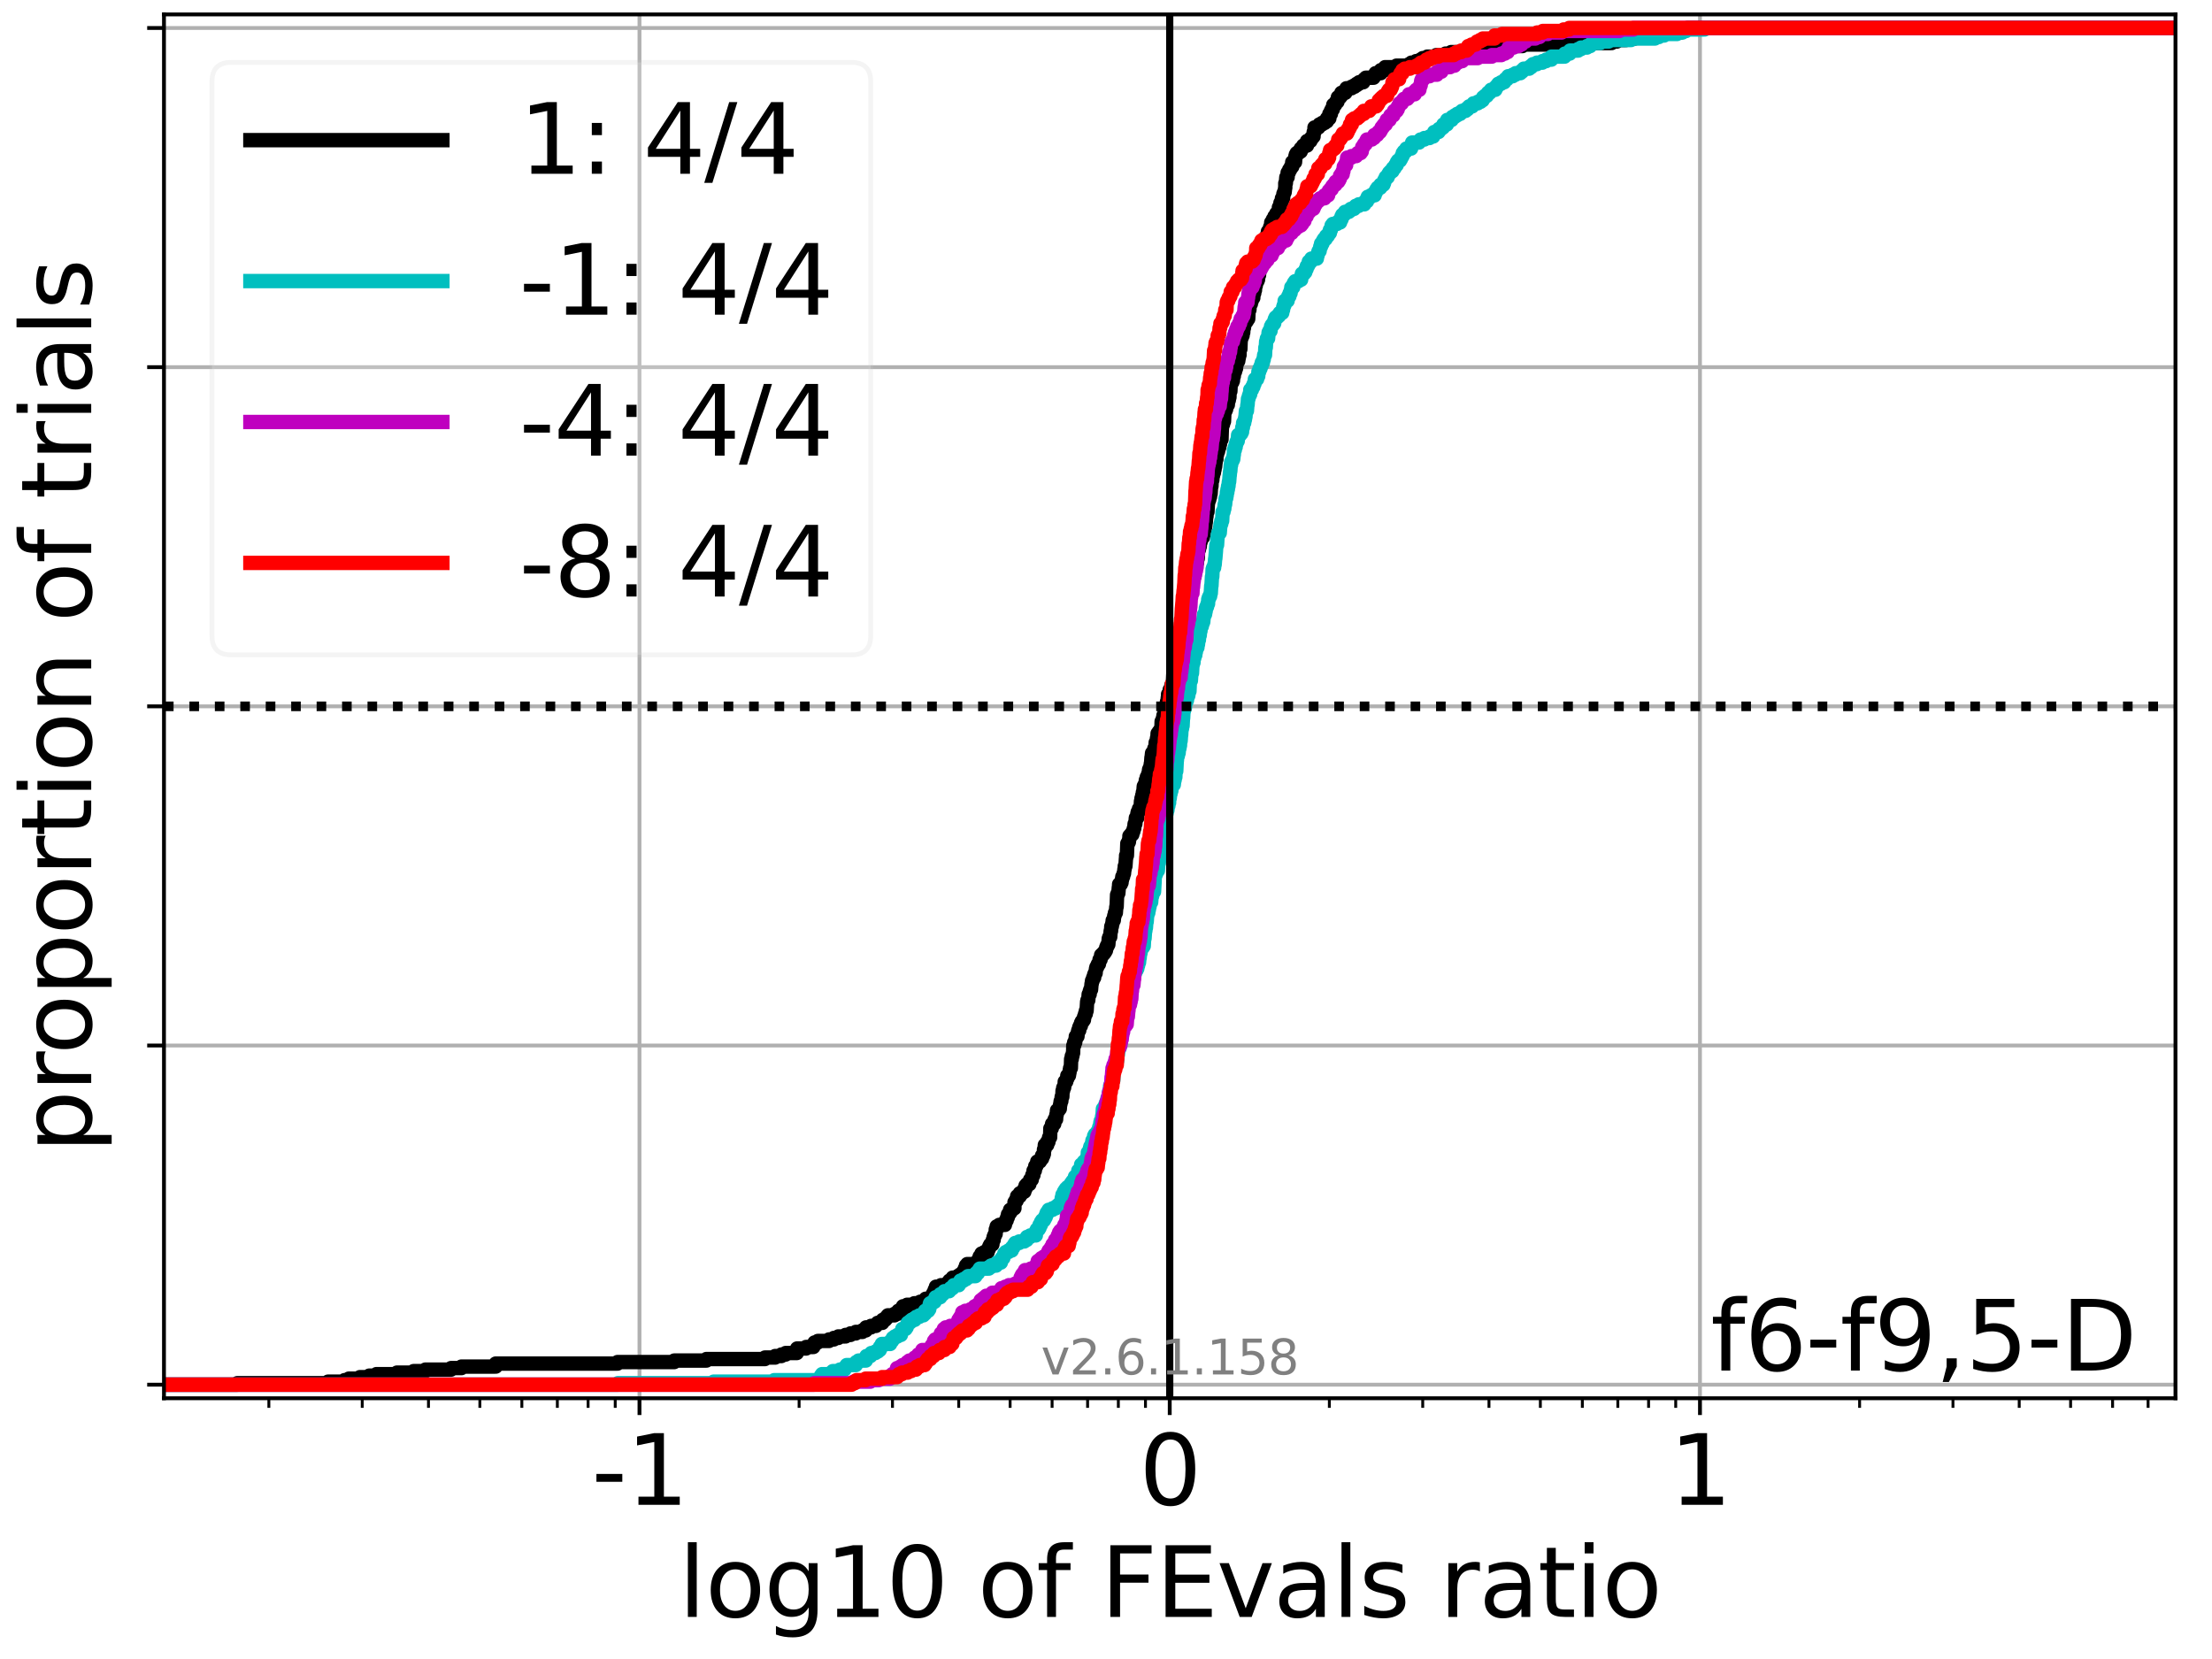 <?xml version="1.0" encoding="utf-8" standalone="no"?>
<!DOCTYPE svg PUBLIC "-//W3C//DTD SVG 1.1//EN"
  "http://www.w3.org/Graphics/SVG/1.1/DTD/svg11.dtd">
<svg xmlns:xlink="http://www.w3.org/1999/xlink" width="460.8pt" height="345.6pt" viewBox="0 0 460.8 345.6" xmlns="http://www.w3.org/2000/svg" version="1.1">
 <defs>
  <style type="text/css">*{stroke-linejoin: round; stroke-linecap: butt}</style>
 </defs>
 <g id="figure_1">
  <g id="patch_1">
   <path d="M 0 345.6 
L 460.8 345.6 
L 460.8 0 
L 0 0 
z
" style="fill: #ffffff"/>
  </g>
  <g id="axes_1">
   <g id="patch_2">
    <path d="M 34.16 291.28 
L 453.192 291.28 
L 453.192 3 
L 34.16 3 
z
" style="fill: #ffffff"/>
   </g>
   <g id="matplotlib.axis_1">
    <g id="xtick_1">
     <g id="line2d_1">
      <path d="M 133.216 291.28 
L 133.216 3 
" clip-path="url(#p5484fb7b99)" style="fill: none; stroke: #b0b0b0; stroke-width: 0.8; stroke-linecap: square"/>
     </g>
     <g id="line2d_2">
      <defs>
       <path id="mecdf221a9d" d="M 0 0 
L 0 3.5 
" style="stroke: #000000; stroke-width: 0.8"/>
      </defs>
      <g>
       <use xlink:href="#mecdf221a9d" x="133.216" y="291.28" style="stroke: #000000; stroke-width: 0.8"/>
      </g>
     </g>
     <g id="text_1">
      <!-- -1 -->
      <g transform="translate(123.246 313.477)scale(0.2 -0.2)">
       <defs>
        <path id="DejaVuSans-2d" d="M 313 2009 
L 1997 2009 
L 1997 1497 
L 313 1497 
L 313 2009 
z
" transform="scale(0.016)"/>
        <path id="DejaVuSans-31" d="M 794 531 
L 1825 531 
L 1825 4091 
L 703 3866 
L 703 4441 
L 1819 4666 
L 2450 4666 
L 2450 531 
L 3481 531 
L 3481 0 
L 794 0 
L 794 531 
z
" transform="scale(0.016)"/>
       </defs>
       <use xlink:href="#DejaVuSans-2d"/>
       <use xlink:href="#DejaVuSans-31" x="36.084"/>
      </g>
     </g>
    </g>
    <g id="xtick_2">
     <g id="line2d_3">
      <path d="M 243.676 291.28 
L 243.676 3 
" clip-path="url(#p5484fb7b99)" style="fill: none; stroke: #b0b0b0; stroke-width: 0.8; stroke-linecap: square"/>
     </g>
     <g id="line2d_4">
      <g>
       <use xlink:href="#mecdf221a9d" x="243.676" y="291.28" style="stroke: #000000; stroke-width: 0.8"/>
      </g>
     </g>
     <g id="text_2">
      <!-- 0 -->
      <g transform="translate(237.314 313.477)scale(0.2 -0.2)">
       <defs>
        <path id="DejaVuSans-30" d="M 2034 4250 
Q 1547 4250 1301 3770 
Q 1056 3291 1056 2328 
Q 1056 1369 1301 889 
Q 1547 409 2034 409 
Q 2525 409 2770 889 
Q 3016 1369 3016 2328 
Q 3016 3291 2770 3770 
Q 2525 4250 2034 4250 
z
M 2034 4750 
Q 2819 4750 3233 4129 
Q 3647 3509 3647 2328 
Q 3647 1150 3233 529 
Q 2819 -91 2034 -91 
Q 1250 -91 836 529 
Q 422 1150 422 2328 
Q 422 3509 836 4129 
Q 1250 4750 2034 4750 
z
" transform="scale(0.016)"/>
       </defs>
       <use xlink:href="#DejaVuSans-30"/>
      </g>
     </g>
    </g>
    <g id="xtick_3">
     <g id="line2d_5">
      <path d="M 354.136 291.28 
L 354.136 3 
" clip-path="url(#p5484fb7b99)" style="fill: none; stroke: #b0b0b0; stroke-width: 0.8; stroke-linecap: square"/>
     </g>
     <g id="line2d_6">
      <g>
       <use xlink:href="#mecdf221a9d" x="354.136" y="291.28" style="stroke: #000000; stroke-width: 0.8"/>
      </g>
     </g>
     <g id="text_3">
      <!-- 1 -->
      <g transform="translate(347.773 313.477)scale(0.2 -0.2)">
       <use xlink:href="#DejaVuSans-31"/>
      </g>
     </g>
    </g>
    <g id="xtick_4">
     <g id="line2d_7">
      <defs>
       <path id="mf396a70348" d="M 0 0 
L 0 2 
" style="stroke: #000000; stroke-width: 0.6"/>
      </defs>
      <g>
       <use xlink:href="#mf396a70348" x="56.008" y="291.28" style="stroke: #000000; stroke-width: 0.6"/>
      </g>
     </g>
    </g>
    <g id="xtick_5">
     <g id="line2d_8">
      <g>
       <use xlink:href="#mf396a70348" x="75.459" y="291.28" style="stroke: #000000; stroke-width: 0.6"/>
      </g>
     </g>
    </g>
    <g id="xtick_6">
     <g id="line2d_9">
      <g>
       <use xlink:href="#mf396a70348" x="89.26" y="291.28" style="stroke: #000000; stroke-width: 0.6"/>
      </g>
     </g>
    </g>
    <g id="xtick_7">
     <g id="line2d_10">
      <g>
       <use xlink:href="#mf396a70348" x="99.964" y="291.28" style="stroke: #000000; stroke-width: 0.6"/>
      </g>
     </g>
    </g>
    <g id="xtick_8">
     <g id="line2d_11">
      <g>
       <use xlink:href="#mf396a70348" x="108.711" y="291.28" style="stroke: #000000; stroke-width: 0.6"/>
      </g>
     </g>
    </g>
    <g id="xtick_9">
     <g id="line2d_12">
      <g>
       <use xlink:href="#mf396a70348" x="116.106" y="291.28" style="stroke: #000000; stroke-width: 0.6"/>
      </g>
     </g>
    </g>
    <g id="xtick_10">
     <g id="line2d_13">
      <g>
       <use xlink:href="#mf396a70348" x="122.511" y="291.28" style="stroke: #000000; stroke-width: 0.6"/>
      </g>
     </g>
    </g>
    <g id="xtick_11">
     <g id="line2d_14">
      <g>
       <use xlink:href="#mf396a70348" x="128.162" y="291.28" style="stroke: #000000; stroke-width: 0.6"/>
      </g>
     </g>
    </g>
    <g id="xtick_12">
     <g id="line2d_15">
      <g>
       <use xlink:href="#mf396a70348" x="166.468" y="291.28" style="stroke: #000000; stroke-width: 0.6"/>
      </g>
     </g>
    </g>
    <g id="xtick_13">
     <g id="line2d_16">
      <g>
       <use xlink:href="#mf396a70348" x="185.919" y="291.28" style="stroke: #000000; stroke-width: 0.6"/>
      </g>
     </g>
    </g>
    <g id="xtick_14">
     <g id="line2d_17">
      <g>
       <use xlink:href="#mf396a70348" x="199.72" y="291.28" style="stroke: #000000; stroke-width: 0.6"/>
      </g>
     </g>
    </g>
    <g id="xtick_15">
     <g id="line2d_18">
      <g>
       <use xlink:href="#mf396a70348" x="210.424" y="291.28" style="stroke: #000000; stroke-width: 0.6"/>
      </g>
     </g>
    </g>
    <g id="xtick_16">
     <g id="line2d_19">
      <g>
       <use xlink:href="#mf396a70348" x="219.171" y="291.28" style="stroke: #000000; stroke-width: 0.6"/>
      </g>
     </g>
    </g>
    <g id="xtick_17">
     <g id="line2d_20">
      <g>
       <use xlink:href="#mf396a70348" x="226.566" y="291.28" style="stroke: #000000; stroke-width: 0.6"/>
      </g>
     </g>
    </g>
    <g id="xtick_18">
     <g id="line2d_21">
      <g>
       <use xlink:href="#mf396a70348" x="232.971" y="291.28" style="stroke: #000000; stroke-width: 0.6"/>
      </g>
     </g>
    </g>
    <g id="xtick_19">
     <g id="line2d_22">
      <g>
       <use xlink:href="#mf396a70348" x="238.622" y="291.28" style="stroke: #000000; stroke-width: 0.6"/>
      </g>
     </g>
    </g>
    <g id="xtick_20">
     <g id="line2d_23">
      <g>
       <use xlink:href="#mf396a70348" x="276.928" y="291.28" style="stroke: #000000; stroke-width: 0.6"/>
      </g>
     </g>
    </g>
    <g id="xtick_21">
     <g id="line2d_24">
      <g>
       <use xlink:href="#mf396a70348" x="296.379" y="291.28" style="stroke: #000000; stroke-width: 0.6"/>
      </g>
     </g>
    </g>
    <g id="xtick_22">
     <g id="line2d_25">
      <g>
       <use xlink:href="#mf396a70348" x="310.18" y="291.28" style="stroke: #000000; stroke-width: 0.6"/>
      </g>
     </g>
    </g>
    <g id="xtick_23">
     <g id="line2d_26">
      <g>
       <use xlink:href="#mf396a70348" x="320.884" y="291.28" style="stroke: #000000; stroke-width: 0.6"/>
      </g>
     </g>
    </g>
    <g id="xtick_24">
     <g id="line2d_27">
      <g>
       <use xlink:href="#mf396a70348" x="329.631" y="291.28" style="stroke: #000000; stroke-width: 0.6"/>
      </g>
     </g>
    </g>
    <g id="xtick_25">
     <g id="line2d_28">
      <g>
       <use xlink:href="#mf396a70348" x="337.025" y="291.28" style="stroke: #000000; stroke-width: 0.6"/>
      </g>
     </g>
    </g>
    <g id="xtick_26">
     <g id="line2d_29">
      <g>
       <use xlink:href="#mf396a70348" x="343.431" y="291.28" style="stroke: #000000; stroke-width: 0.6"/>
      </g>
     </g>
    </g>
    <g id="xtick_27">
     <g id="line2d_30">
      <g>
       <use xlink:href="#mf396a70348" x="349.082" y="291.28" style="stroke: #000000; stroke-width: 0.6"/>
      </g>
     </g>
    </g>
    <g id="xtick_28">
     <g id="line2d_31">
      <g>
       <use xlink:href="#mf396a70348" x="387.388" y="291.28" style="stroke: #000000; stroke-width: 0.6"/>
      </g>
     </g>
    </g>
    <g id="xtick_29">
     <g id="line2d_32">
      <g>
       <use xlink:href="#mf396a70348" x="406.839" y="291.28" style="stroke: #000000; stroke-width: 0.6"/>
      </g>
     </g>
    </g>
    <g id="xtick_30">
     <g id="line2d_33">
      <g>
       <use xlink:href="#mf396a70348" x="420.639" y="291.28" style="stroke: #000000; stroke-width: 0.6"/>
      </g>
     </g>
    </g>
    <g id="xtick_31">
     <g id="line2d_34">
      <g>
       <use xlink:href="#mf396a70348" x="431.344" y="291.28" style="stroke: #000000; stroke-width: 0.6"/>
      </g>
     </g>
    </g>
    <g id="xtick_32">
     <g id="line2d_35">
      <g>
       <use xlink:href="#mf396a70348" x="440.091" y="291.28" style="stroke: #000000; stroke-width: 0.6"/>
      </g>
     </g>
    </g>
    <g id="xtick_33">
     <g id="line2d_36">
      <g>
       <use xlink:href="#mf396a70348" x="447.485" y="291.28" style="stroke: #000000; stroke-width: 0.6"/>
      </g>
     </g>
    </g>
    <g id="text_4">
     <!-- log10 of FEvals ratio -->
     <g transform="translate(141.371 336.833)scale(0.2 -0.2)">
      <defs>
       <path id="DejaVuSans-6c" d="M 603 4863 
L 1178 4863 
L 1178 0 
L 603 0 
L 603 4863 
z
" transform="scale(0.016)"/>
       <path id="DejaVuSans-6f" d="M 1959 3097 
Q 1497 3097 1228 2736 
Q 959 2375 959 1747 
Q 959 1119 1226 758 
Q 1494 397 1959 397 
Q 2419 397 2687 759 
Q 2956 1122 2956 1747 
Q 2956 2369 2687 2733 
Q 2419 3097 1959 3097 
z
M 1959 3584 
Q 2709 3584 3137 3096 
Q 3566 2609 3566 1747 
Q 3566 888 3137 398 
Q 2709 -91 1959 -91 
Q 1206 -91 779 398 
Q 353 888 353 1747 
Q 353 2609 779 3096 
Q 1206 3584 1959 3584 
z
" transform="scale(0.016)"/>
       <path id="DejaVuSans-67" d="M 2906 1791 
Q 2906 2416 2648 2759 
Q 2391 3103 1925 3103 
Q 1463 3103 1205 2759 
Q 947 2416 947 1791 
Q 947 1169 1205 825 
Q 1463 481 1925 481 
Q 2391 481 2648 825 
Q 2906 1169 2906 1791 
z
M 3481 434 
Q 3481 -459 3084 -895 
Q 2688 -1331 1869 -1331 
Q 1566 -1331 1297 -1286 
Q 1028 -1241 775 -1147 
L 775 -588 
Q 1028 -725 1275 -790 
Q 1522 -856 1778 -856 
Q 2344 -856 2625 -561 
Q 2906 -266 2906 331 
L 2906 616 
Q 2728 306 2450 153 
Q 2172 0 1784 0 
Q 1141 0 747 490 
Q 353 981 353 1791 
Q 353 2603 747 3093 
Q 1141 3584 1784 3584 
Q 2172 3584 2450 3431 
Q 2728 3278 2906 2969 
L 2906 3500 
L 3481 3500 
L 3481 434 
z
" transform="scale(0.016)"/>
       <path id="DejaVuSans-20" transform="scale(0.016)"/>
       <path id="DejaVuSans-66" d="M 2375 4863 
L 2375 4384 
L 1825 4384 
Q 1516 4384 1395 4259 
Q 1275 4134 1275 3809 
L 1275 3500 
L 2222 3500 
L 2222 3053 
L 1275 3053 
L 1275 0 
L 697 0 
L 697 3053 
L 147 3053 
L 147 3500 
L 697 3500 
L 697 3744 
Q 697 4328 969 4595 
Q 1241 4863 1831 4863 
L 2375 4863 
z
" transform="scale(0.016)"/>
       <path id="DejaVuSans-46" d="M 628 4666 
L 3309 4666 
L 3309 4134 
L 1259 4134 
L 1259 2759 
L 3109 2759 
L 3109 2228 
L 1259 2228 
L 1259 0 
L 628 0 
L 628 4666 
z
" transform="scale(0.016)"/>
       <path id="DejaVuSans-45" d="M 628 4666 
L 3578 4666 
L 3578 4134 
L 1259 4134 
L 1259 2753 
L 3481 2753 
L 3481 2222 
L 1259 2222 
L 1259 531 
L 3634 531 
L 3634 0 
L 628 0 
L 628 4666 
z
" transform="scale(0.016)"/>
       <path id="DejaVuSans-76" d="M 191 3500 
L 800 3500 
L 1894 563 
L 2988 3500 
L 3597 3500 
L 2284 0 
L 1503 0 
L 191 3500 
z
" transform="scale(0.016)"/>
       <path id="DejaVuSans-61" d="M 2194 1759 
Q 1497 1759 1228 1600 
Q 959 1441 959 1056 
Q 959 750 1161 570 
Q 1363 391 1709 391 
Q 2188 391 2477 730 
Q 2766 1069 2766 1631 
L 2766 1759 
L 2194 1759 
z
M 3341 1997 
L 3341 0 
L 2766 0 
L 2766 531 
Q 2569 213 2275 61 
Q 1981 -91 1556 -91 
Q 1019 -91 701 211 
Q 384 513 384 1019 
Q 384 1609 779 1909 
Q 1175 2209 1959 2209 
L 2766 2209 
L 2766 2266 
Q 2766 2663 2505 2880 
Q 2244 3097 1772 3097 
Q 1472 3097 1187 3025 
Q 903 2953 641 2809 
L 641 3341 
Q 956 3463 1253 3523 
Q 1550 3584 1831 3584 
Q 2591 3584 2966 3190 
Q 3341 2797 3341 1997 
z
" transform="scale(0.016)"/>
       <path id="DejaVuSans-73" d="M 2834 3397 
L 2834 2853 
Q 2591 2978 2328 3040 
Q 2066 3103 1784 3103 
Q 1356 3103 1142 2972 
Q 928 2841 928 2578 
Q 928 2378 1081 2264 
Q 1234 2150 1697 2047 
L 1894 2003 
Q 2506 1872 2764 1633 
Q 3022 1394 3022 966 
Q 3022 478 2636 193 
Q 2250 -91 1575 -91 
Q 1294 -91 989 -36 
Q 684 19 347 128 
L 347 722 
Q 666 556 975 473 
Q 1284 391 1588 391 
Q 1994 391 2212 530 
Q 2431 669 2431 922 
Q 2431 1156 2273 1281 
Q 2116 1406 1581 1522 
L 1381 1569 
Q 847 1681 609 1914 
Q 372 2147 372 2553 
Q 372 3047 722 3315 
Q 1072 3584 1716 3584 
Q 2034 3584 2315 3537 
Q 2597 3491 2834 3397 
z
" transform="scale(0.016)"/>
       <path id="DejaVuSans-72" d="M 2631 2963 
Q 2534 3019 2420 3045 
Q 2306 3072 2169 3072 
Q 1681 3072 1420 2755 
Q 1159 2438 1159 1844 
L 1159 0 
L 581 0 
L 581 3500 
L 1159 3500 
L 1159 2956 
Q 1341 3275 1631 3429 
Q 1922 3584 2338 3584 
Q 2397 3584 2469 3576 
Q 2541 3569 2628 3553 
L 2631 2963 
z
" transform="scale(0.016)"/>
       <path id="DejaVuSans-74" d="M 1172 4494 
L 1172 3500 
L 2356 3500 
L 2356 3053 
L 1172 3053 
L 1172 1153 
Q 1172 725 1289 603 
Q 1406 481 1766 481 
L 2356 481 
L 2356 0 
L 1766 0 
Q 1100 0 847 248 
Q 594 497 594 1153 
L 594 3053 
L 172 3053 
L 172 3500 
L 594 3500 
L 594 4494 
L 1172 4494 
z
" transform="scale(0.016)"/>
       <path id="DejaVuSans-69" d="M 603 3500 
L 1178 3500 
L 1178 0 
L 603 0 
L 603 3500 
z
M 603 4863 
L 1178 4863 
L 1178 4134 
L 603 4134 
L 603 4863 
z
" transform="scale(0.016)"/>
      </defs>
      <use xlink:href="#DejaVuSans-6c"/>
      <use xlink:href="#DejaVuSans-6f" x="27.783"/>
      <use xlink:href="#DejaVuSans-67" x="88.965"/>
      <use xlink:href="#DejaVuSans-31" x="152.441"/>
      <use xlink:href="#DejaVuSans-30" x="216.064"/>
      <use xlink:href="#DejaVuSans-20" x="279.688"/>
      <use xlink:href="#DejaVuSans-6f" x="311.475"/>
      <use xlink:href="#DejaVuSans-66" x="372.656"/>
      <use xlink:href="#DejaVuSans-20" x="407.861"/>
      <use xlink:href="#DejaVuSans-46" x="439.648"/>
      <use xlink:href="#DejaVuSans-45" x="497.168"/>
      <use xlink:href="#DejaVuSans-76" x="560.352"/>
      <use xlink:href="#DejaVuSans-61" x="619.531"/>
      <use xlink:href="#DejaVuSans-6c" x="680.811"/>
      <use xlink:href="#DejaVuSans-73" x="708.594"/>
      <use xlink:href="#DejaVuSans-20" x="760.693"/>
      <use xlink:href="#DejaVuSans-72" x="792.48"/>
      <use xlink:href="#DejaVuSans-61" x="833.594"/>
      <use xlink:href="#DejaVuSans-74" x="894.873"/>
      <use xlink:href="#DejaVuSans-69" x="934.082"/>
      <use xlink:href="#DejaVuSans-6f" x="961.865"/>
     </g>
    </g>
   </g>
   <g id="matplotlib.axis_2">
    <g id="ytick_1">
     <g id="line2d_37">
      <path d="M 34.16 288.454 
L 453.192 288.454 
" clip-path="url(#p5484fb7b99)" style="fill: none; stroke: #b0b0b0; stroke-width: 0.8; stroke-linecap: square"/>
     </g>
     <g id="line2d_38">
      <defs>
       <path id="mcb58eaac78" d="M 0 0 
L -3.5 0 
" style="stroke: #000000; stroke-width: 0.8"/>
      </defs>
      <g>
       <use xlink:href="#mcb58eaac78" x="34.16" y="288.454" style="stroke: #000000; stroke-width: 0.8"/>
      </g>
     </g>
    </g>
    <g id="ytick_2">
     <g id="line2d_39">
      <path d="M 34.16 217.797 
L 453.192 217.797 
" clip-path="url(#p5484fb7b99)" style="fill: none; stroke: #b0b0b0; stroke-width: 0.8; stroke-linecap: square"/>
     </g>
     <g id="line2d_40">
      <g>
       <use xlink:href="#mcb58eaac78" x="34.16" y="217.797" style="stroke: #000000; stroke-width: 0.8"/>
      </g>
     </g>
    </g>
    <g id="ytick_3">
     <g id="line2d_41">
      <path d="M 34.16 147.14 
L 453.192 147.14 
" clip-path="url(#p5484fb7b99)" style="fill: none; stroke: #b0b0b0; stroke-width: 0.8; stroke-linecap: square"/>
     </g>
     <g id="line2d_42">
      <g>
       <use xlink:href="#mcb58eaac78" x="34.16" y="147.14" style="stroke: #000000; stroke-width: 0.8"/>
      </g>
     </g>
    </g>
    <g id="ytick_4">
     <g id="line2d_43">
      <path d="M 34.16 76.483 
L 453.192 76.483 
" clip-path="url(#p5484fb7b99)" style="fill: none; stroke: #b0b0b0; stroke-width: 0.8; stroke-linecap: square"/>
     </g>
     <g id="line2d_44">
      <g>
       <use xlink:href="#mcb58eaac78" x="34.16" y="76.483" style="stroke: #000000; stroke-width: 0.8"/>
      </g>
     </g>
    </g>
    <g id="ytick_5">
     <g id="line2d_45">
      <path d="M 34.16 5.826 
L 453.192 5.826 
" clip-path="url(#p5484fb7b99)" style="fill: none; stroke: #b0b0b0; stroke-width: 0.8; stroke-linecap: square"/>
     </g>
     <g id="line2d_46">
      <g>
       <use xlink:href="#mcb58eaac78" x="34.16" y="5.826" style="stroke: #000000; stroke-width: 0.8"/>
      </g>
     </g>
    </g>
    <g id="text_5">
     <!-- proportion of trials -->
     <g transform="translate(19.001 240.146)rotate(-90)scale(0.2 -0.2)">
      <defs>
       <path id="DejaVuSans-70" d="M 1159 525 
L 1159 -1331 
L 581 -1331 
L 581 3500 
L 1159 3500 
L 1159 2969 
Q 1341 3281 1617 3432 
Q 1894 3584 2278 3584 
Q 2916 3584 3314 3078 
Q 3713 2572 3713 1747 
Q 3713 922 3314 415 
Q 2916 -91 2278 -91 
Q 1894 -91 1617 61 
Q 1341 213 1159 525 
z
M 3116 1747 
Q 3116 2381 2855 2742 
Q 2594 3103 2138 3103 
Q 1681 3103 1420 2742 
Q 1159 2381 1159 1747 
Q 1159 1113 1420 752 
Q 1681 391 2138 391 
Q 2594 391 2855 752 
Q 3116 1113 3116 1747 
z
" transform="scale(0.016)"/>
       <path id="DejaVuSans-6e" d="M 3513 2113 
L 3513 0 
L 2938 0 
L 2938 2094 
Q 2938 2591 2744 2837 
Q 2550 3084 2163 3084 
Q 1697 3084 1428 2787 
Q 1159 2491 1159 1978 
L 1159 0 
L 581 0 
L 581 3500 
L 1159 3500 
L 1159 2956 
Q 1366 3272 1645 3428 
Q 1925 3584 2291 3584 
Q 2894 3584 3203 3211 
Q 3513 2838 3513 2113 
z
" transform="scale(0.016)"/>
      </defs>
      <use xlink:href="#DejaVuSans-70"/>
      <use xlink:href="#DejaVuSans-72" x="63.477"/>
      <use xlink:href="#DejaVuSans-6f" x="102.34"/>
      <use xlink:href="#DejaVuSans-70" x="163.521"/>
      <use xlink:href="#DejaVuSans-6f" x="226.998"/>
      <use xlink:href="#DejaVuSans-72" x="288.18"/>
      <use xlink:href="#DejaVuSans-74" x="329.293"/>
      <use xlink:href="#DejaVuSans-69" x="368.502"/>
      <use xlink:href="#DejaVuSans-6f" x="396.285"/>
      <use xlink:href="#DejaVuSans-6e" x="457.467"/>
      <use xlink:href="#DejaVuSans-20" x="520.846"/>
      <use xlink:href="#DejaVuSans-6f" x="552.633"/>
      <use xlink:href="#DejaVuSans-66" x="613.814"/>
      <use xlink:href="#DejaVuSans-20" x="649.02"/>
      <use xlink:href="#DejaVuSans-74" x="680.807"/>
      <use xlink:href="#DejaVuSans-72" x="720.016"/>
      <use xlink:href="#DejaVuSans-69" x="761.129"/>
      <use xlink:href="#DejaVuSans-61" x="788.912"/>
      <use xlink:href="#DejaVuSans-6c" x="850.191"/>
      <use xlink:href="#DejaVuSans-73" x="877.975"/>
     </g>
    </g>
   </g>
   <g id="line2d_47">
    <path d="M 34.16 288.454 
L 49.442 288.454 
L 49.442 288.14 
L 68.339 288.14 
L 68.339 287.826 
L 71.767 287.826 
L 71.767 287.512 
L 72.664 287.512 
L 72.664 287.198 
L 74.982 287.198 
L 74.982 286.884 
L 76.92 286.884 
L 76.92 286.57 
L 78.427 286.57 
L 78.427 286.256 
L 82.694 286.256 
L 82.694 285.941 
L 86.164 285.941 
L 86.164 285.627 
L 88.624 285.627 
L 88.624 285.313 
L 93.96 285.313 
L 93.96 284.999 
L 96.124 284.999 
L 96.124 284.685 
L 103.274 284.685 
L 103.274 284.057 
L 128.644 284.057 
L 128.644 283.743 
L 140.451 283.743 
L 140.451 283.429 
L 147.156 283.429 
L 147.156 283.115 
L 159.348 283.115 
L 159.348 282.801 
L 161.475 282.801 
L 161.475 282.487 
L 162.776 282.487 
L 162.776 282.173 
L 163.673 282.173 
L 163.673 281.859 
L 165.99 281.859 
L 166.052 280.917 
L 167.929 280.917 
L 167.929 280.603 
L 169.436 280.603 
L 169.48 279.975 
L 169.682 279.975 
L 169.682 279.661 
L 170.377 279.661 
L 170.377 279.347 
L 172.695 279.347 
L 172.695 279.033 
L 173.703 279.033 
L 173.703 278.719 
L 174.634 278.719 
L 174.634 278.405 
L 176.141 278.405 
L 176.141 278.091 
L 177.172 278.091 
L 177.172 277.777 
L 178.275 277.777 
L 178.275 277.463 
L 179.633 277.463 
L 179.633 277.149 
L 180.372 277.149 
L 180.408 276.521 
L 181.441 276.521 
L 181.441 276.207 
L 182.473 276.207 
L 182.473 275.893 
L 182.812 275.893 
L 182.812 275.578 
L 183.8 275.578 
L 183.877 274.95 
L 184.408 274.95 
L 184.408 274.636 
L 184.697 274.636 
L 184.697 274.322 
L 184.969 274.322 
L 184.969 274.008 
L 186.338 274.008 
L 186.338 273.694 
L 187.014 273.694 
L 187.014 273.38 
L 187.133 273.38 
L 187.133 273.066 
L 187.63 273.066 
L 187.63 272.752 
L 188.1 272.752 
L 188.1 272.124 
L 188.953 272.124 
L 188.953 271.81 
L 190.46 271.81 
L 190.46 271.496 
L 191.674 271.496 
L 191.674 271.182 
L 192.767 271.182 
L 192.836 270.554 
L 193.838 270.554 
L 193.838 270.24 
L 194.283 270.24 
L 194.283 269.612 
L 194.454 269.612 
L 194.454 269.298 
L 194.718 269.298 
L 194.727 268.67 
L 194.981 268.67 
L 194.981 268.042 
L 196.018 268.042 
L 196.018 267.728 
L 197.172 267.728 
L 197.172 267.414 
L 197.726 267.414 
L 197.777 266.786 
L 198.197 266.786 
L 198.197 266.472 
L 198.448 266.472 
L 198.448 266.158 
L 199.481 266.158 
L 199.481 265.844 
L 199.956 265.844 
L 199.956 265.529 
L 200.6 265.529 
L 200.657 264.901 
L 200.988 264.901 
L 200.988 264.273 
L 201.219 264.273 
L 201.23 263.645 
L 201.497 263.645 
L 201.497 263.331 
L 203.304 263.331 
L 203.304 263.017 
L 203.72 263.017 
L 203.814 262.389 
L 204.084 262.389 
L 204.084 261.761 
L 204.43 261.761 
L 204.464 261.133 
L 205.077 261.133 
L 205.077 260.819 
L 205.753 260.819 
L 205.852 260.191 
L 205.993 260.191 
L 205.993 259.877 
L 206.125 259.877 
L 206.125 259.563 
L 206.29 259.563 
L 206.29 259.249 
L 206.732 259.249 
L 206.822 258.307 
L 206.996 258.307 
L 206.996 257.679 
L 207.115 257.679 
L 207.115 257.365 
L 207.26 257.365 
L 207.26 257.051 
L 207.412 257.051 
L 207.44 256.109 
L 207.629 256.109 
L 207.629 255.481 
L 208.157 255.481 
L 208.157 255.166 
L 209.346 255.166 
L 209.401 254.538 
L 209.544 254.538 
L 209.544 254.224 
L 209.71 254.224 
L 209.813 253.596 
L 209.947 253.596 
L 209.982 252.968 
L 210.198 252.968 
L 210.198 252.654 
L 210.424 252.654 
L 210.424 252.026 
L 210.906 252.026 
L 210.906 251.712 
L 211.321 251.712 
L 211.338 250.456 
L 211.527 250.456 
L 211.527 250.142 
L 211.776 250.142 
L 211.885 249.2 
L 212.447 249.2 
L 212.449 248.572 
L 212.946 248.572 
L 212.946 248.258 
L 213.393 248.258 
L 213.402 247.63 
L 213.639 247.63 
L 213.639 247.002 
L 213.906 247.002 
L 213.906 246.688 
L 214.434 246.688 
L 214.523 246.06 
L 214.598 246.06 
L 214.598 245.746 
L 214.935 245.746 
L 215.041 244.803 
L 215.274 244.803 
L 215.307 243.861 
L 215.577 243.861 
L 215.663 242.919 
L 215.89 242.919 
L 215.89 242.605 
L 216.015 242.605 
L 216.075 241.977 
L 216.623 241.977 
L 216.623 241.663 
L 216.83 241.663 
L 216.83 241.349 
L 217.085 241.349 
L 217.085 240.721 
L 217.344 240.721 
L 217.344 240.407 
L 217.457 240.407 
L 217.481 239.465 
L 217.598 239.465 
L 217.66 238.523 
L 218.139 238.523 
L 218.139 237.895 
L 218.403 237.895 
L 218.485 237.267 
L 218.541 237.267 
L 218.541 236.953 
L 218.755 236.953 
L 218.81 235.069 
L 219.102 235.069 
L 219.171 234.126 
L 219.613 234.126 
L 219.707 233.184 
L 220 233.184 
L 220.051 232.242 
L 220.126 232.242 
L 220.202 231.3 
L 220.541 231.3 
L 220.541 230.986 
L 220.772 230.986 
L 220.842 230.044 
L 220.899 230.044 
L 220.948 229.416 
L 221.088 229.416 
L 221.17 228.474 
L 221.303 228.474 
L 221.352 227.218 
L 221.459 227.218 
L 221.495 226.59 
L 221.669 226.59 
L 221.741 225.962 
L 221.786 225.962 
L 221.806 225.334 
L 222.111 225.334 
L 222.217 224.706 
L 222.335 224.706 
L 222.343 224.077 
L 222.674 224.077 
L 222.773 223.449 
L 222.793 223.449 
L 222.866 222.821 
L 222.922 222.821 
L 222.922 222.507 
L 223.08 222.507 
L 223.135 220.623 
L 223.265 220.623 
L 223.278 219.995 
L 223.401 219.995 
L 223.493 219.367 
L 223.546 219.367 
L 223.59 217.797 
L 223.764 217.797 
L 223.764 217.169 
L 223.987 217.169 
L 224.018 216.541 
L 224.11 216.541 
L 224.112 215.913 
L 224.451 215.913 
L 224.546 214.971 
L 224.623 214.971 
L 224.623 214.657 
L 224.821 214.657 
L 224.821 214.028 
L 224.957 214.028 
L 224.957 213.714 
L 225.161 213.714 
L 225.204 213.086 
L 225.359 213.086 
L 225.359 212.772 
L 225.6 212.772 
L 225.6 212.458 
L 225.805 212.458 
L 225.831 211.83 
L 225.925 211.83 
L 226.035 211.202 
L 226.193 211.202 
L 226.21 210.574 
L 226.357 210.574 
L 226.467 208.69 
L 226.532 208.69 
L 226.532 208.376 
L 226.704 208.376 
L 226.795 207.12 
L 227.001 207.12 
L 227.02 206.492 
L 227.12 206.492 
L 227.12 206.178 
L 227.282 206.178 
L 227.389 204.922 
L 227.433 204.922 
L 227.491 204.294 
L 227.617 204.294 
L 227.728 203.665 
L 227.929 203.665 
L 227.933 203.037 
L 228.065 203.037 
L 228.065 202.723 
L 228.238 202.723 
L 228.317 201.781 
L 228.399 201.781 
L 228.399 201.467 
L 228.574 201.467 
L 228.574 201.153 
L 228.707 201.153 
L 228.707 200.839 
L 228.925 200.839 
L 229.026 200.211 
L 229.061 200.211 
L 229.061 199.897 
L 229.268 199.897 
L 229.357 199.269 
L 229.388 199.269 
L 229.388 198.955 
L 229.713 198.955 
L 229.713 198.641 
L 229.995 198.641 
L 229.995 198.327 
L 230.214 198.327 
L 230.214 198.013 
L 230.388 198.013 
L 230.446 197.385 
L 230.566 197.385 
L 230.566 197.071 
L 230.727 197.071 
L 230.727 196.757 
L 230.885 196.757 
L 230.978 195.501 
L 231.09 195.501 
L 231.09 195.187 
L 231.276 195.187 
L 231.375 193.931 
L 231.456 193.931 
L 231.502 192.988 
L 231.62 192.988 
L 231.7 192.36 
L 231.757 192.36 
L 231.793 191.732 
L 232.013 191.732 
L 232.107 190.79 
L 232.183 190.79 
L 232.266 190.162 
L 232.447 190.162 
L 232.545 188.906 
L 232.617 188.906 
L 232.71 186.394 
L 232.836 186.394 
L 232.836 186.08 
L 232.971 186.08 
L 233.075 184.824 
L 233.111 184.824 
L 233.136 184.196 
L 233.493 184.196 
L 233.493 183.882 
L 233.633 183.882 
L 233.687 183.254 
L 233.747 183.254 
L 233.801 182.625 
L 233.96 182.625 
L 234.049 181.997 
L 234.142 181.997 
L 234.239 181.055 
L 234.286 181.055 
L 234.315 180.427 
L 234.448 180.427 
L 234.553 178.857 
L 234.579 178.857 
L 234.586 178.229 
L 234.753 178.229 
L 234.842 175.717 
L 235.018 175.717 
L 235.018 175.403 
L 235.169 175.403 
L 235.22 174.775 
L 235.28 174.775 
L 235.28 174.147 
L 235.545 174.147 
L 235.545 173.833 
L 235.88 173.833 
L 235.968 173.205 
L 236.092 173.205 
L 236.192 172.576 
L 236.281 172.576 
L 236.356 171.634 
L 236.51 171.634 
L 236.619 170.378 
L 236.908 170.378 
L 236.943 169.436 
L 237.023 169.436 
L 237.023 169.122 
L 237.211 169.122 
L 237.27 168.494 
L 237.595 168.494 
L 237.686 166.924 
L 237.752 166.924 
L 237.795 166.296 
L 237.879 166.296 
L 237.951 165.668 
L 238.055 165.668 
L 238.083 165.04 
L 238.173 165.04 
L 238.271 163.784 
L 238.437 163.784 
L 238.437 163.47 
L 238.622 163.47 
L 238.7 162.527 
L 238.826 162.527 
L 238.897 161.899 
L 239.104 161.899 
L 239.165 161.271 
L 239.299 161.271 
L 239.37 160.329 
L 239.502 160.329 
L 239.502 160.015 
L 239.634 160.015 
L 239.738 159.073 
L 239.781 159.073 
L 239.87 157.817 
L 239.897 157.817 
L 239.997 156.875 
L 240.256 156.875 
L 240.256 156.561 
L 240.411 156.561 
L 240.465 155.933 
L 240.677 155.933 
L 240.755 154.677 
L 240.934 154.677 
L 241.029 153.735 
L 241.105 153.735 
L 241.151 152.793 
L 241.368 152.793 
L 241.368 152.479 
L 241.595 152.479 
L 241.595 152.164 
L 241.931 152.164 
L 241.993 150.28 
L 242.193 150.28 
L 242.244 149.652 
L 242.325 149.652 
L 242.369 149.024 
L 242.633 149.024 
L 242.653 148.396 
L 242.861 148.396 
L 242.965 146.826 
L 243.032 146.826 
L 243.101 146.198 
L 243.201 146.198 
L 243.281 145.256 
L 243.33 145.256 
L 243.33 144.628 
L 243.676 144.628 
L 243.676 143.686 
L 243.933 143.686 
L 244.025 142.744 
L 244.197 142.744 
L 244.197 142.43 
L 244.326 142.43 
L 244.42 140.545 
L 244.478 140.545 
L 244.506 139.289 
L 244.59 139.289 
L 244.678 138.347 
L 244.742 138.347 
L 244.789 137.405 
L 244.872 137.405 
L 244.88 136.777 
L 245.005 136.777 
L 245.057 135.835 
L 245.13 135.835 
L 245.13 135.521 
L 245.249 135.521 
L 245.258 134.893 
L 245.371 134.893 
L 245.446 133.637 
L 245.526 133.637 
L 245.539 132.381 
L 245.747 132.381 
L 245.747 132.067 
L 245.877 132.067 
L 245.929 131.438 
L 246.033 131.438 
L 246.123 129.868 
L 246.185 129.868 
L 246.185 129.554 
L 246.317 129.554 
L 246.387 128.298 
L 246.478 128.298 
L 246.478 127.984 
L 246.62 127.984 
L 246.723 126.414 
L 246.817 126.414 
L 246.817 126.1 
L 246.953 126.1 
L 247.016 125.158 
L 247.285 125.158 
L 247.285 124.53 
L 247.397 124.53 
L 247.478 123.902 
L 247.631 123.902 
L 247.687 123.274 
L 247.775 123.274 
L 247.872 122.646 
L 247.912 122.646 
L 247.924 122.018 
L 248.184 122.018 
L 248.184 121.704 
L 248.322 121.704 
L 248.337 121.075 
L 248.559 121.075 
L 248.635 120.133 
L 248.821 120.133 
L 248.915 119.191 
L 248.985 119.191 
L 249.033 118.249 
L 249.189 118.249 
L 249.196 117.307 
L 249.326 117.307 
L 249.38 116.365 
L 249.506 116.365 
L 249.601 114.481 
L 249.768 114.481 
L 249.799 113.853 
L 249.934 113.853 
L 249.988 112.911 
L 250.113 112.911 
L 250.213 112.283 
L 250.315 112.283 
L 250.315 111.969 
L 250.574 111.969 
L 250.641 111.341 
L 250.74 111.341 
L 250.807 110.398 
L 250.939 110.398 
L 251.022 109.77 
L 251.071 109.77 
L 251.151 108.828 
L 251.187 108.828 
L 251.278 107.572 
L 251.334 107.572 
L 251.392 106.63 
L 251.533 106.63 
L 251.634 104.746 
L 251.69 104.746 
L 251.742 104.118 
L 251.899 104.118 
L 252.011 103.49 
L 252.072 103.49 
L 252.081 102.862 
L 252.192 102.862 
L 252.291 101.292 
L 252.371 101.292 
L 252.422 100.035 
L 252.547 100.035 
L 252.619 99.093 
L 252.697 99.093 
L 252.769 98.465 
L 252.881 98.465 
L 252.944 97.837 
L 253.009 97.837 
L 253.077 97.209 
L 253.132 97.209 
L 253.229 96.267 
L 253.252 96.267 
L 253.273 95.639 
L 253.401 95.639 
L 253.401 94.697 
L 253.536 94.697 
L 253.536 94.069 
L 253.737 94.069 
L 253.836 93.441 
L 253.89 93.441 
L 253.89 93.127 
L 254.015 93.127 
L 254.035 92.499 
L 254.155 92.499 
L 254.22 91.557 
L 254.459 91.557 
L 254.543 89.044 
L 254.573 89.044 
L 254.584 88.416 
L 254.779 88.416 
L 254.85 87.788 
L 254.977 87.788 
L 255.061 85.904 
L 255.126 85.904 
L 255.126 85.59 
L 255.294 85.59 
L 255.294 85.276 
L 255.42 85.276 
L 255.461 84.334 
L 255.778 84.334 
L 255.834 83.392 
L 255.977 83.392 
L 256.076 82.764 
L 256.118 82.764 
L 256.147 81.508 
L 256.309 81.508 
L 256.386 79.937 
L 256.449 79.937 
L 256.449 79.623 
L 256.721 79.623 
L 256.721 79.309 
L 256.841 79.309 
L 256.888 78.367 
L 257.022 78.367 
L 257.082 77.425 
L 257.28 77.425 
L 257.301 76.797 
L 257.477 76.797 
L 257.564 75.855 
L 257.649 75.855 
L 257.685 75.227 
L 257.943 75.227 
L 258.037 74.599 
L 258.058 74.599 
L 258.142 73.971 
L 258.212 73.971 
L 258.22 72.715 
L 258.391 72.715 
L 258.459 70.831 
L 258.512 70.831 
L 258.601 70.203 
L 258.723 70.203 
L 258.723 69.888 
L 258.851 69.888 
L 258.879 69.26 
L 258.986 69.26 
L 259.024 68.318 
L 259.137 68.318 
L 259.23 67.376 
L 259.34 67.376 
L 259.34 67.062 
L 259.624 67.062 
L 259.624 66.748 
L 259.817 66.748 
L 259.817 66.434 
L 260.023 66.434 
L 260.114 64.55 
L 260.276 64.55 
L 260.353 63.294 
L 260.583 63.294 
L 260.602 62.666 
L 260.763 62.666 
L 260.817 62.038 
L 261.085 62.038 
L 261.128 61.096 
L 261.278 61.096 
L 261.284 60.468 
L 261.432 60.468 
L 261.467 59.525 
L 261.604 59.525 
L 261.611 58.897 
L 261.723 58.897 
L 261.723 58.583 
L 261.942 58.583 
L 261.942 58.269 
L 262.065 58.269 
L 262.095 57.327 
L 262.278 57.327 
L 262.334 56.385 
L 262.442 56.385 
L 262.54 55.443 
L 262.699 55.443 
L 262.786 53.873 
L 262.907 53.873 
L 262.965 52.931 
L 263.02 52.931 
L 263.127 52.303 
L 263.372 52.303 
L 263.372 51.989 
L 263.486 51.989 
L 263.515 51.361 
L 263.609 51.361 
L 263.609 51.047 
L 263.789 51.047 
L 263.859 50.419 
L 263.907 50.419 
L 263.995 48.848 
L 264.116 48.848 
L 264.137 48.22 
L 264.441 48.22 
L 264.518 47.592 
L 264.597 47.592 
L 264.597 47.278 
L 264.781 47.278 
L 264.819 46.336 
L 265.126 46.336 
L 265.169 45.708 
L 265.451 45.708 
L 265.506 45.08 
L 265.893 45.08 
L 265.893 44.452 
L 266.284 44.452 
L 266.348 43.824 
L 266.419 43.824 
L 266.423 43.196 
L 266.621 43.196 
L 266.682 42.568 
L 266.742 42.568 
L 266.742 42.254 
L 266.906 42.254 
L 266.906 41.94 
L 267.048 41.94 
L 267.053 41.312 
L 267.301 41.312 
L 267.358 40.37 
L 267.479 40.37 
L 267.479 40.056 
L 267.614 40.056 
L 267.719 39.114 
L 267.748 39.114 
L 267.748 38.171 
L 267.866 38.171 
L 267.967 36.915 
L 268.235 36.915 
L 268.235 35.973 
L 268.469 35.973 
L 268.564 35.345 
L 268.777 35.345 
L 268.777 35.031 
L 268.926 35.031 
L 268.926 34.717 
L 269.195 34.717 
L 269.195 33.775 
L 269.778 33.775 
L 269.86 32.519 
L 269.947 32.519 
L 269.947 32.205 
L 270.117 32.205 
L 270.117 31.891 
L 270.522 31.891 
L 270.522 31.577 
L 270.957 31.577 
L 270.977 30.949 
L 271.306 30.949 
L 271.306 30.635 
L 271.491 30.635 
L 271.491 30.321 
L 272.273 30.321 
L 272.282 29.379 
L 272.983 29.379 
L 272.983 29.065 
L 273.108 29.065 
L 273.108 28.751 
L 273.373 28.751 
L 273.373 28.436 
L 273.636 28.436 
L 273.67 27.494 
L 273.832 27.494 
L 273.832 26.552 
L 274.673 26.552 
L 274.673 26.238 
L 274.842 26.238 
L 274.842 25.924 
L 275.405 25.924 
L 275.405 25.61 
L 275.959 25.61 
L 275.959 25.296 
L 276.415 25.296 
L 276.446 24.668 
L 276.928 24.668 
L 276.928 23.726 
L 277.255 23.726 
L 277.255 23.098 
L 277.405 23.098 
L 277.405 22.784 
L 277.649 22.784 
L 277.742 21.842 
L 278.136 21.842 
L 278.136 21.528 
L 278.318 21.528 
L 278.318 21.214 
L 278.611 21.214 
L 278.702 20.272 
L 279.18 20.272 
L 279.18 19.958 
L 279.431 19.958 
L 279.431 19.33 
L 280.268 19.33 
L 280.268 19.016 
L 280.431 19.016 
L 280.483 18.387 
L 281.544 18.387 
L 281.544 18.073 
L 282.166 18.073 
L 282.166 17.759 
L 282.632 17.759 
L 282.632 17.445 
L 283.119 17.445 
L 283.119 17.131 
L 283.992 17.131 
L 283.992 16.817 
L 284.191 16.817 
L 284.191 16.503 
L 284.53 16.503 
L 284.53 16.189 
L 286.133 16.189 
L 286.133 15.875 
L 286.356 15.875 
L 286.356 15.561 
L 286.554 15.561 
L 286.554 15.247 
L 287.632 15.247 
L 287.632 14.619 
L 288.497 14.619 
L 288.546 13.991 
L 290.91 13.991 
L 290.91 13.677 
L 293.528 13.677 
L 293.528 13.363 
L 294.015 13.363 
L 294.015 13.049 
L 294.975 13.049 
L 294.975 12.735 
L 295.892 12.735 
L 295.892 12.421 
L 296.379 12.421 
L 296.379 12.107 
L 297.338 12.107 
L 297.338 11.793 
L 299.202 11.793 
L 299.202 11.479 
L 301.132 11.479 
L 301.132 11.165 
L 302.298 11.165 
L 302.298 10.851 
L 304.801 10.851 
L 304.801 10.537 
L 305.457 10.537 
L 305.457 10.223 
L 305.869 10.223 
L 305.869 9.909 
L 313.002 9.909 
L 313.002 9.595 
L 317.144 9.595 
L 317.144 9.281 
L 327.849 9.281 
L 327.849 8.967 
L 335.723 8.967 
L 335.723 8.653 
L 336.811 8.653 
L 336.811 8.339 
L 338.709 8.339 
L 338.709 8.024 
L 340.535 8.024 
L 340.535 7.71 
L 340.733 7.71 
L 340.733 7.396 
L 342.676 7.396 
L 342.676 7.082 
L 345.089 7.082 
L 345.089 6.768 
L 350.071 6.768 
L 350.071 6.454 
L 350.558 6.454 
L 350.558 6.14 
L 351.517 6.14 
L 351.517 5.826 
L 453.192 5.826 
L 453.192 5.826 
" clip-path="url(#p5484fb7b99)" style="fill: none; stroke: #000000; stroke-width: 3; stroke-linecap: square"/>
   </g>
   <g id="line2d_48">
    <path clip-path="url(#p5484fb7b99)" style="fill: none; stroke: #000000; stroke-width: 3; stroke-linecap: square"/>
   </g>
   <g id="line2d_49">
    <path d="M 34.16 288.454 
L 128.727 288.454 
L 128.727 288.14 
L 148.654 288.14 
L 148.654 287.826 
L 161.288 287.826 
L 161.288 287.512 
L 170.614 287.512 
L 170.614 287.198 
L 170.86 287.198 
L 170.86 286.884 
L 171.021 286.884 
L 171.021 286.57 
L 171.251 286.57 
L 171.251 286.256 
L 173.129 286.256 
L 173.129 285.941 
L 173.493 285.941 
L 173.493 285.627 
L 174.951 285.627 
L 174.951 285.313 
L 175.932 285.313 
L 175.932 284.999 
L 176.145 284.999 
L 176.145 284.685 
L 176.377 284.685 
L 176.377 284.371 
L 178.271 284.371 
L 178.371 283.743 
L 178.848 283.743 
L 178.848 283.429 
L 180.37 283.429 
L 180.424 282.801 
L 180.496 282.801 
L 180.496 282.487 
L 181.328 282.487 
L 181.328 282.173 
L 181.5 282.173 
L 181.5 281.859 
L 182.371 281.859 
L 182.371 281.545 
L 182.896 281.545 
L 182.896 281.231 
L 183.278 281.231 
L 183.309 280.603 
L 183.627 280.603 
L 183.698 279.975 
L 185.432 279.975 
L 185.432 279.661 
L 185.548 279.661 
L 185.548 279.347 
L 185.851 279.347 
L 185.851 279.033 
L 185.995 279.033 
L 185.995 278.719 
L 186.401 278.719 
L 186.401 278.405 
L 186.969 278.405 
L 186.969 278.091 
L 187.674 278.091 
L 187.766 277.463 
L 187.903 277.463 
L 187.963 276.835 
L 188.665 276.835 
L 188.665 276.521 
L 188.873 276.521 
L 188.979 275.893 
L 189.086 275.893 
L 189.086 275.578 
L 189.508 275.578 
L 189.508 275.264 
L 189.899 275.264 
L 189.899 274.95 
L 190.555 274.95 
L 190.555 274.636 
L 190.876 274.636 
L 190.876 274.322 
L 191.525 274.322 
L 191.525 274.008 
L 192.354 274.008 
L 192.354 273.694 
L 192.682 273.694 
L 192.712 273.066 
L 193.374 273.066 
L 193.374 272.752 
L 193.576 272.752 
L 193.651 271.81 
L 193.736 271.81 
L 193.736 271.496 
L 194.239 271.496 
L 194.239 271.182 
L 194.703 271.182 
L 194.703 270.868 
L 194.878 270.868 
L 194.906 270.24 
L 195.859 270.24 
L 195.876 269.612 
L 196.438 269.612 
L 196.438 269.298 
L 196.727 269.298 
L 196.727 268.984 
L 197.72 268.984 
L 197.72 268.67 
L 198.013 268.67 
L 198.013 268.356 
L 198.433 268.356 
L 198.433 268.042 
L 198.689 268.042 
L 198.689 267.728 
L 199.72 267.728 
L 199.72 267.414 
L 199.931 267.414 
L 199.931 267.1 
L 200.059 267.1 
L 200.059 266.786 
L 200.703 266.786 
L 200.703 266.472 
L 201.254 266.472 
L 201.254 266.158 
L 201.656 266.158 
L 201.656 265.844 
L 203.205 265.844 
L 203.205 265.529 
L 203.336 265.529 
L 203.336 265.215 
L 203.717 265.215 
L 203.717 264.901 
L 203.907 264.901 
L 203.907 264.587 
L 204.106 264.587 
L 204.106 264.273 
L 205.987 264.273 
L 205.987 263.959 
L 206.431 263.959 
L 206.431 263.645 
L 207.513 263.645 
L 207.513 263.331 
L 207.692 263.331 
L 207.692 263.017 
L 208.493 263.017 
L 208.494 262.389 
L 208.701 262.389 
L 208.701 262.075 
L 209.013 262.075 
L 209.114 261.447 
L 209.213 261.447 
L 209.213 261.133 
L 209.51 261.133 
L 209.51 260.819 
L 210.083 260.819 
L 210.083 260.505 
L 210.764 260.505 
L 210.802 259.877 
L 211.107 259.877 
L 211.107 259.563 
L 211.272 259.563 
L 211.272 259.249 
L 211.483 259.249 
L 211.483 258.935 
L 212.311 258.935 
L 212.311 258.621 
L 213.377 258.621 
L 213.377 258.307 
L 213.889 258.307 
L 213.938 257.679 
L 214.604 257.679 
L 214.604 257.365 
L 215.781 257.365 
L 215.839 256.423 
L 215.998 256.423 
L 215.998 256.109 
L 216.364 256.109 
L 216.364 255.795 
L 216.553 255.795 
L 216.556 255.166 
L 216.838 255.166 
L 216.874 254.538 
L 217.081 254.538 
L 217.081 254.224 
L 217.476 254.224 
L 217.476 253.91 
L 217.646 253.91 
L 217.646 253.596 
L 217.819 253.596 
L 217.819 253.282 
L 217.939 253.282 
L 217.939 252.968 
L 218.051 252.968 
L 218.051 252.654 
L 218.268 252.654 
L 218.268 252.34 
L 218.456 252.34 
L 218.456 252.026 
L 219.27 252.026 
L 219.27 251.712 
L 219.927 251.712 
L 219.927 251.398 
L 220.327 251.398 
L 220.327 251.084 
L 220.679 251.084 
L 220.679 250.77 
L 220.948 250.77 
L 220.948 250.456 
L 221.149 250.456 
L 221.189 249.514 
L 221.31 249.514 
L 221.333 248.886 
L 221.582 248.886 
L 221.647 248.258 
L 221.837 248.258 
L 221.837 247.944 
L 222.052 247.944 
L 222.052 247.63 
L 222.365 247.63 
L 222.365 247.316 
L 222.949 247.316 
L 223.002 246.688 
L 223.215 246.688 
L 223.215 246.374 
L 223.437 246.374 
L 223.437 246.06 
L 223.833 246.06 
L 223.852 245.432 
L 223.946 245.432 
L 223.946 245.118 
L 224.3 245.118 
L 224.3 244.803 
L 224.551 244.803 
L 224.63 243.861 
L 225.079 243.861 
L 225.165 243.233 
L 225.211 243.233 
L 225.218 242.605 
L 225.576 242.605 
L 225.576 242.291 
L 225.802 242.291 
L 225.802 241.977 
L 226.232 241.977 
L 226.232 241.663 
L 226.433 241.663 
L 226.473 241.035 
L 226.594 241.035 
L 226.614 240.093 
L 226.967 240.093 
L 227.053 239.151 
L 227.142 239.151 
L 227.142 238.837 
L 227.333 238.837 
L 227.443 238.209 
L 227.505 238.209 
L 227.576 237.581 
L 227.83 237.581 
L 227.925 236.639 
L 228.092 236.639 
L 228.092 236.325 
L 228.596 236.325 
L 228.62 235.697 
L 228.837 235.697 
L 228.945 235.069 
L 228.999 235.069 
L 228.999 234.755 
L 229.147 234.755 
L 229.227 233.812 
L 229.308 233.812 
L 229.308 233.498 
L 229.528 233.498 
L 229.584 232.556 
L 229.653 232.556 
L 229.755 230.986 
L 229.989 230.986 
L 229.989 230.672 
L 230.226 230.672 
L 230.29 230.044 
L 230.412 230.044 
L 230.412 229.73 
L 230.574 229.73 
L 230.685 229.102 
L 230.707 229.102 
L 230.707 228.788 
L 230.972 228.788 
L 231.011 227.532 
L 231.187 227.532 
L 231.251 226.276 
L 231.371 226.276 
L 231.371 225.962 
L 231.61 225.962 
L 231.713 225.334 
L 231.728 225.334 
L 231.728 225.02 
L 231.929 225.02 
L 231.999 223.449 
L 232.057 223.449 
L 232.09 222.821 
L 232.219 222.821 
L 232.298 222.193 
L 232.393 222.193 
L 232.445 221.565 
L 232.554 221.565 
L 232.602 220.937 
L 232.724 220.937 
L 232.789 219.681 
L 232.884 219.681 
L 232.971 218.739 
L 233.026 218.739 
L 233.026 218.425 
L 233.193 218.425 
L 233.252 217.483 
L 233.4 217.483 
L 233.482 216.855 
L 233.518 216.855 
L 233.622 215.285 
L 233.772 215.285 
L 233.864 214.028 
L 233.901 214.028 
L 233.984 213.4 
L 234.049 213.4 
L 234.135 212.458 
L 234.174 212.458 
L 234.217 211.516 
L 234.362 211.516 
L 234.429 210.574 
L 234.646 210.574 
L 234.748 208.69 
L 234.912 208.69 
L 234.972 207.748 
L 235.026 207.748 
L 235.083 206.492 
L 235.168 206.492 
L 235.174 205.55 
L 235.502 205.55 
L 235.536 204.922 
L 235.852 204.922 
L 235.946 204.294 
L 236.009 204.294 
L 236.099 203.351 
L 236.134 203.351 
L 236.208 202.723 
L 236.468 202.723 
L 236.489 202.095 
L 236.778 202.095 
L 236.778 201.781 
L 236.922 201.781 
L 236.975 201.153 
L 237.083 201.153 
L 237.119 200.525 
L 237.275 200.525 
L 237.361 199.583 
L 237.41 199.583 
L 237.492 198.641 
L 237.566 198.641 
L 237.662 198.013 
L 237.678 198.013 
L 237.678 197.699 
L 237.801 197.699 
L 237.801 197.385 
L 238.066 197.385 
L 238.066 197.071 
L 238.261 197.071 
L 238.345 195.501 
L 238.431 195.501 
L 238.537 193.931 
L 238.596 193.931 
L 238.658 193.302 
L 238.714 193.302 
L 238.799 192.046 
L 238.875 192.046 
L 238.962 190.79 
L 239.002 190.79 
L 239.09 190.162 
L 239.208 190.162 
L 239.28 189.534 
L 239.327 189.534 
L 239.409 188.906 
L 239.47 188.906 
L 239.57 187.964 
L 239.804 187.964 
L 239.9 186.708 
L 240.009 186.708 
L 240.088 186.08 
L 240.179 186.08 
L 240.179 185.766 
L 240.403 185.766 
L 240.51 183.882 
L 240.52 183.882 
L 240.564 182.311 
L 240.729 182.311 
L 240.729 181.997 
L 240.858 181.997 
L 240.944 181.369 
L 241.205 181.369 
L 241.305 179.799 
L 241.41 179.799 
L 241.52 178.543 
L 241.528 178.543 
L 241.544 177.915 
L 241.648 177.915 
L 241.73 176.659 
L 241.816 176.659 
L 241.866 175.089 
L 241.983 175.089 
L 242.083 174.147 
L 242.174 174.147 
L 242.174 173.833 
L 242.345 173.833 
L 242.367 172.891 
L 242.481 172.891 
L 242.553 171.32 
L 242.7 171.32 
L 242.764 169.75 
L 242.865 169.75 
L 242.865 169.436 
L 243.02 169.436 
L 243.046 168.808 
L 243.194 168.808 
L 243.299 167.866 
L 243.395 167.866 
L 243.436 167.238 
L 243.543 167.238 
L 243.572 166.296 
L 243.676 166.296 
L 243.772 165.354 
L 243.847 165.354 
L 243.883 164.726 
L 244.017 164.726 
L 244.102 163.784 
L 244.18 163.784 
L 244.18 163.47 
L 244.52 163.47 
L 244.624 162.527 
L 244.691 162.527 
L 244.777 161.899 
L 244.842 161.899 
L 244.886 160.643 
L 245.034 160.643 
L 245.142 158.445 
L 245.168 158.445 
L 245.225 157.503 
L 245.356 157.503 
L 245.442 156.875 
L 245.528 156.875 
L 245.604 155.933 
L 245.689 155.933 
L 245.794 155.305 
L 245.816 155.305 
L 245.837 154.363 
L 245.944 154.363 
L 246.035 153.107 
L 246.065 153.107 
L 246.127 151.85 
L 246.219 151.85 
L 246.285 151.222 
L 246.354 151.222 
L 246.431 149.652 
L 246.466 149.652 
L 246.547 148.082 
L 246.646 148.082 
L 246.728 147.454 
L 246.84 147.454 
L 246.925 146.512 
L 247.002 146.512 
L 247.002 146.198 
L 247.145 146.198 
L 247.145 145.884 
L 247.259 145.884 
L 247.328 145.256 
L 247.397 145.256 
L 247.397 144.942 
L 247.536 144.942 
L 247.621 144.314 
L 247.657 144.314 
L 247.657 144 
L 247.786 144 
L 247.882 141.801 
L 248.081 141.801 
L 248.184 140.231 
L 248.314 140.231 
L 248.398 138.661 
L 248.437 138.661 
L 248.539 138.033 
L 248.626 138.033 
L 248.66 137.091 
L 248.79 137.091 
L 248.901 136.463 
L 249.001 136.463 
L 249.007 135.835 
L 249.118 135.835 
L 249.188 135.207 
L 249.274 135.207 
L 249.274 134.893 
L 249.443 134.893 
L 249.483 134.265 
L 249.56 134.265 
L 249.66 133.323 
L 249.751 133.323 
L 249.799 132.381 
L 249.925 132.381 
L 250.003 131.438 
L 250.082 131.438 
L 250.118 130.496 
L 250.352 130.496 
L 250.381 129.868 
L 250.541 129.868 
L 250.541 129.554 
L 250.659 129.554 
L 250.742 128.612 
L 250.783 128.612 
L 250.833 127.984 
L 251.03 127.984 
L 251.133 127.356 
L 251.16 127.356 
L 251.209 126.728 
L 251.3 126.728 
L 251.3 126.414 
L 251.442 126.414 
L 251.543 125.786 
L 251.657 125.786 
L 251.702 124.844 
L 251.798 124.844 
L 251.798 124.53 
L 251.935 124.53 
L 251.935 124.216 
L 252.085 124.216 
L 252.181 123.588 
L 252.228 123.588 
L 252.32 122.018 
L 252.372 122.018 
L 252.473 120.133 
L 252.543 120.133 
L 252.611 118.563 
L 252.716 118.563 
L 252.716 118.249 
L 252.922 118.249 
L 252.962 117.621 
L 253.037 117.621 
L 253.138 116.365 
L 253.172 116.365 
L 253.278 115.109 
L 253.284 115.109 
L 253.385 113.539 
L 253.533 113.539 
L 253.629 111.969 
L 253.645 111.969 
L 253.706 111.341 
L 253.793 111.341 
L 253.793 111.026 
L 254.094 111.026 
L 254.192 109.77 
L 254.214 109.77 
L 254.271 109.142 
L 254.407 109.142 
L 254.431 108.514 
L 254.598 108.514 
L 254.693 106.63 
L 254.879 106.63 
L 254.979 106.002 
L 255.041 106.002 
L 255.126 105.06 
L 255.216 105.06 
L 255.317 103.804 
L 255.435 103.804 
L 255.533 103.176 
L 255.55 103.176 
L 255.582 102.548 
L 255.674 102.548 
L 255.708 101.92 
L 255.796 101.92 
L 255.825 101.292 
L 255.912 101.292 
L 255.998 100.349 
L 256.056 100.349 
L 256.152 99.093 
L 256.171 99.093 
L 256.255 98.151 
L 256.298 98.151 
L 256.388 96.895 
L 256.459 96.895 
L 256.462 96.267 
L 256.608 96.267 
L 256.608 95.953 
L 256.775 95.953 
L 256.775 95.639 
L 256.907 95.639 
L 257.005 94.697 
L 257.037 94.697 
L 257.059 93.755 
L 257.232 93.755 
L 257.249 93.127 
L 257.413 93.127 
L 257.45 92.499 
L 257.551 92.499 
L 257.551 92.185 
L 257.67 92.185 
L 257.67 91.871 
L 257.84 91.871 
L 257.925 90.615 
L 258.338 90.615 
L 258.338 90.3 
L 258.593 90.3 
L 258.593 89.986 
L 258.738 89.986 
L 258.786 89.044 
L 258.924 89.044 
L 258.965 88.102 
L 259.185 88.102 
L 259.268 87.474 
L 259.329 87.474 
L 259.42 86.846 
L 259.45 86.846 
L 259.548 85.59 
L 259.755 85.59 
L 259.849 84.334 
L 259.898 84.334 
L 259.982 83.078 
L 260.078 83.078 
L 260.18 82.45 
L 260.288 82.45 
L 260.288 82.136 
L 260.438 82.136 
L 260.454 81.194 
L 260.799 81.194 
L 260.892 80.566 
L 261.106 80.566 
L 261.175 79.937 
L 261.339 79.937 
L 261.41 78.995 
L 261.868 78.995 
L 261.95 78.367 
L 262.112 78.367 
L 262.149 77.425 
L 262.323 77.425 
L 262.374 76.797 
L 262.578 76.797 
L 262.654 76.169 
L 262.829 76.169 
L 262.848 75.541 
L 263.085 75.541 
L 263.143 74.913 
L 263.253 74.913 
L 263.341 73.971 
L 263.525 73.971 
L 263.596 72.401 
L 263.691 72.401 
L 263.759 71.145 
L 263.817 71.145 
L 263.918 70.517 
L 264.165 70.517 
L 264.271 69.26 
L 264.424 69.26 
L 264.424 68.946 
L 264.671 68.946 
L 264.774 68.004 
L 264.936 68.004 
L 264.936 67.69 
L 265.183 67.69 
L 265.183 67.376 
L 265.434 67.376 
L 265.484 66.748 
L 265.581 66.748 
L 265.581 66.434 
L 265.732 66.434 
L 265.732 66.12 
L 266.097 66.12 
L 266.097 65.806 
L 266.435 65.806 
L 266.435 65.492 
L 266.603 65.492 
L 266.603 65.178 
L 267.115 65.178 
L 267.168 64.55 
L 267.284 64.55 
L 267.327 63.922 
L 267.43 63.922 
L 267.43 63.608 
L 267.565 63.608 
L 267.621 62.666 
L 268.226 62.666 
L 268.316 62.038 
L 268.364 62.038 
L 268.364 61.724 
L 268.603 61.724 
L 268.641 61.096 
L 268.843 61.096 
L 268.883 60.468 
L 269.003 60.468 
L 269.005 59.84 
L 269.403 59.84 
L 269.419 59.211 
L 269.572 59.211 
L 269.572 58.897 
L 269.798 58.897 
L 269.798 58.583 
L 270.489 58.583 
L 270.489 58.269 
L 271.046 58.269 
L 271.117 57.641 
L 271.166 57.641 
L 271.206 57.013 
L 271.662 57.013 
L 271.662 56.699 
L 271.92 56.699 
L 271.994 56.071 
L 272.18 56.071 
L 272.232 55.443 
L 272.45 55.443 
L 272.45 55.129 
L 272.622 55.129 
L 272.648 54.501 
L 273.089 54.501 
L 273.174 53.873 
L 274.322 53.873 
L 274.391 53.245 
L 274.474 53.245 
L 274.576 52.617 
L 274.687 52.617 
L 274.687 52.303 
L 274.899 52.303 
L 274.98 51.675 
L 275.034 51.675 
L 275.034 51.361 
L 275.198 51.361 
L 275.207 50.733 
L 275.492 50.733 
L 275.492 50.419 
L 275.617 50.419 
L 275.617 50.105 
L 275.805 50.105 
L 275.805 49.791 
L 276.153 49.791 
L 276.153 49.477 
L 276.264 49.477 
L 276.264 49.162 
L 276.61 49.162 
L 276.61 48.848 
L 276.801 48.848 
L 276.801 48.534 
L 277.037 48.534 
L 277.043 47.906 
L 277.247 47.906 
L 277.349 47.278 
L 277.401 47.278 
L 277.401 46.964 
L 277.636 46.964 
L 277.636 46.65 
L 278.516 46.65 
L 278.516 46.336 
L 279.169 46.336 
L 279.179 45.708 
L 279.45 45.708 
L 279.464 45.08 
L 279.615 45.08 
L 279.615 44.766 
L 279.997 44.766 
L 279.997 44.452 
L 280.183 44.452 
L 280.183 44.138 
L 280.977 44.138 
L 280.977 43.824 
L 281.394 43.824 
L 281.394 43.51 
L 282.077 43.51 
L 282.077 43.196 
L 282.415 43.196 
L 282.415 42.882 
L 283.052 42.882 
L 283.052 42.568 
L 284.208 42.568 
L 284.208 42.254 
L 284.367 42.254 
L 284.367 41.94 
L 284.777 41.94 
L 284.803 41.312 
L 284.93 41.312 
L 284.93 40.998 
L 285.574 40.998 
L 285.574 40.684 
L 286.367 40.684 
L 286.373 40.056 
L 286.634 40.056 
L 286.634 39.742 
L 286.751 39.742 
L 286.751 39.428 
L 286.968 39.428 
L 286.968 39.114 
L 287.548 39.114 
L 287.578 38.485 
L 288.194 38.485 
L 288.194 38.171 
L 288.323 38.171 
L 288.367 37.543 
L 288.546 37.543 
L 288.546 37.229 
L 288.678 37.229 
L 288.678 36.915 
L 289.078 36.915 
L 289.078 36.601 
L 289.191 36.601 
L 289.191 36.287 
L 289.379 36.287 
L 289.379 35.973 
L 289.676 35.973 
L 289.676 35.659 
L 290.076 35.659 
L 290.172 35.031 
L 290.508 35.031 
L 290.508 34.717 
L 290.674 34.717 
L 290.674 34.403 
L 290.952 34.403 
L 291.008 33.775 
L 291.22 33.775 
L 291.22 33.461 
L 291.649 33.461 
L 291.649 33.147 
L 291.836 33.147 
L 291.836 32.833 
L 291.991 32.833 
L 291.991 32.519 
L 292.171 32.519 
L 292.218 31.891 
L 292.435 31.891 
L 292.435 31.577 
L 292.811 31.577 
L 292.811 31.263 
L 292.965 31.263 
L 292.965 30.949 
L 293.959 30.949 
L 293.978 30.321 
L 294.131 30.321 
L 294.172 29.693 
L 295.601 29.693 
L 295.601 29.379 
L 295.921 29.379 
L 295.921 29.065 
L 296.73 29.065 
L 296.73 28.751 
L 297.796 28.751 
L 297.796 28.436 
L 298.561 28.436 
L 298.561 28.122 
L 298.675 28.122 
L 298.77 27.494 
L 299.673 27.494 
L 299.764 26.866 
L 300.235 26.866 
L 300.235 26.552 
L 300.636 26.552 
L 300.684 25.924 
L 301.419 25.924 
L 301.483 24.982 
L 302.417 24.982 
L 302.417 24.668 
L 302.549 24.668 
L 302.549 24.354 
L 303.058 24.354 
L 303.058 24.04 
L 303.547 24.04 
L 303.547 23.726 
L 304.178 23.726 
L 304.178 23.412 
L 304.552 23.412 
L 304.552 23.098 
L 305.307 23.098 
L 305.307 22.784 
L 305.716 22.784 
L 305.716 22.47 
L 306.04 22.47 
L 306.04 22.156 
L 306.701 22.156 
L 306.701 21.842 
L 306.944 21.842 
L 306.944 21.528 
L 307.829 21.528 
L 307.829 21.214 
L 308.427 21.214 
L 308.427 20.9 
L 308.859 20.9 
L 308.952 20.272 
L 309.332 20.272 
L 309.332 19.958 
L 309.743 19.958 
L 309.743 19.644 
L 309.97 19.644 
L 309.97 19.33 
L 310.342 19.33 
L 310.342 19.016 
L 310.601 19.016 
L 310.601 18.702 
L 311.52 18.702 
L 311.599 18.073 
L 311.885 18.073 
L 311.885 17.759 
L 312.121 17.759 
L 312.121 17.445 
L 312.699 17.445 
L 312.699 17.131 
L 313.36 17.131 
L 313.36 16.817 
L 313.583 16.817 
L 313.583 16.503 
L 313.952 16.503 
L 313.952 16.189 
L 314.182 16.189 
L 314.182 15.875 
L 315.137 15.875 
L 315.137 15.561 
L 315.725 15.561 
L 315.725 15.247 
L 316.714 15.247 
L 316.714 14.933 
L 317.096 14.933 
L 317.096 14.619 
L 317.425 14.619 
L 317.425 14.305 
L 318.545 14.305 
L 318.545 13.991 
L 318.983 13.991 
L 318.983 13.677 
L 319.34 13.677 
L 319.34 13.363 
L 320.17 13.363 
L 320.17 13.049 
L 321.3 13.049 
L 321.3 12.735 
L 322.085 12.735 
L 322.085 12.421 
L 323.18 12.421 
L 323.214 11.793 
L 325.924 11.793 
L 325.992 11.165 
L 326.99 11.165 
L 327.054 10.537 
L 328.751 10.537 
L 328.751 10.223 
L 329.352 10.223 
L 329.352 9.909 
L 330.585 9.909 
L 330.585 9.595 
L 331.267 9.595 
L 331.267 9.281 
L 331.583 9.281 
L 331.583 8.967 
L 333.344 8.967 
L 333.344 8.653 
L 335.106 8.653 
L 335.106 8.339 
L 339.768 8.339 
L 339.768 8.024 
L 344.743 8.024 
L 344.743 7.71 
L 345.573 7.71 
L 345.573 7.396 
L 346.658 7.396 
L 346.658 7.082 
L 349.336 7.082 
L 349.336 6.768 
L 350.498 6.768 
L 350.498 6.454 
L 351.251 6.454 
L 351.251 6.14 
L 355.091 6.14 
L 355.091 5.826 
L 453.192 5.826 
L 453.192 5.826 
" clip-path="url(#p5484fb7b99)" style="fill: none; stroke: #00bfbf; stroke-width: 3; stroke-linecap: square"/>
   </g>
   <g id="line2d_50">
    <path clip-path="url(#p5484fb7b99)" style="fill: none; stroke: #00bfbf; stroke-width: 3; stroke-linecap: square"/>
   </g>
   <g id="line2d_51">
    <path d="M 34.16 288.454 
L 169.596 288.454 
L 169.596 288.14 
L 177.784 288.14 
L 177.784 287.826 
L 181.301 287.826 
L 181.301 287.512 
L 183.06 287.512 
L 183.06 287.198 
L 185.382 287.198 
L 185.488 286.57 
L 185.878 286.57 
L 185.878 286.256 
L 186.576 286.256 
L 186.576 285.941 
L 186.756 285.941 
L 186.792 285.313 
L 186.867 285.313 
L 186.867 284.999 
L 187.541 284.999 
L 187.541 284.685 
L 188.011 284.685 
L 188.011 284.371 
L 188.795 284.371 
L 188.795 284.057 
L 189.005 284.057 
L 189.005 283.743 
L 189.423 283.743 
L 189.423 283.429 
L 190.308 283.429 
L 190.308 283.115 
L 190.57 283.115 
L 190.57 282.801 
L 191.057 282.801 
L 191.057 282.487 
L 191.29 282.487 
L 191.29 282.173 
L 191.808 282.173 
L 191.808 281.859 
L 192.031 281.859 
L 192.031 281.545 
L 192.143 281.545 
L 192.143 281.231 
L 193.88 281.231 
L 193.965 280.603 
L 194.086 280.603 
L 194.086 280.289 
L 194.459 280.289 
L 194.562 279.661 
L 194.571 279.661 
L 194.571 279.347 
L 194.806 279.347 
L 194.806 279.033 
L 195.629 279.033 
L 195.629 278.719 
L 195.763 278.719 
L 195.763 278.405 
L 195.875 278.405 
L 195.875 278.091 
L 196 278.091 
L 196 277.777 
L 196.466 277.777 
L 196.512 277.149 
L 196.624 277.149 
L 196.624 276.835 
L 197.005 276.835 
L 197.005 276.521 
L 197.955 276.521 
L 197.955 276.207 
L 199.141 276.207 
L 199.141 275.893 
L 199.531 275.893 
L 199.541 275.264 
L 199.653 275.264 
L 199.653 274.95 
L 199.856 274.95 
L 199.856 274.636 
L 200.057 274.636 
L 200.057 274.322 
L 200.261 274.322 
L 200.261 274.008 
L 200.373 274.008 
L 200.452 273.38 
L 201.097 273.38 
L 201.097 273.066 
L 202.146 273.066 
L 202.146 272.752 
L 203.021 272.752 
L 203.047 272.124 
L 203.581 272.124 
L 203.581 271.81 
L 204.097 271.81 
L 204.097 271.496 
L 204.248 271.496 
L 204.293 270.868 
L 204.693 270.868 
L 204.693 270.554 
L 205.077 270.554 
L 205.077 270.24 
L 205.444 270.24 
L 205.444 269.926 
L 206.584 269.926 
L 206.584 269.612 
L 206.718 269.612 
L 206.718 269.298 
L 208.091 269.298 
L 208.091 268.984 
L 208.502 268.984 
L 208.502 268.67 
L 208.614 268.67 
L 208.614 268.356 
L 209.42 268.356 
L 209.42 268.042 
L 210.163 268.042 
L 210.163 267.728 
L 211.447 267.728 
L 211.447 267.414 
L 212.283 267.414 
L 212.38 266.786 
L 212.559 266.786 
L 212.6 266.158 
L 212.749 266.158 
L 212.749 265.844 
L 212.912 265.844 
L 212.912 265.529 
L 213.164 265.529 
L 213.164 265.215 
L 213.425 265.215 
L 213.425 264.901 
L 213.54 264.901 
L 213.54 264.587 
L 214.721 264.587 
L 214.721 264.273 
L 215.487 264.273 
L 215.487 263.959 
L 215.77 263.959 
L 215.77 263.645 
L 216.08 263.645 
L 216.177 262.703 
L 216.607 262.703 
L 216.607 262.389 
L 216.952 262.389 
L 216.952 262.075 
L 217.465 262.075 
L 217.465 261.761 
L 217.988 261.761 
L 217.988 261.447 
L 218.249 261.447 
L 218.32 260.819 
L 218.472 260.819 
L 218.472 260.505 
L 218.762 260.505 
L 218.762 260.191 
L 218.935 260.191 
L 218.935 259.877 
L 219.204 259.877 
L 219.256 259.249 
L 219.512 259.249 
L 219.512 258.935 
L 219.747 258.935 
L 219.81 258.307 
L 220.081 258.307 
L 220.081 257.993 
L 220.296 257.993 
L 220.37 257.365 
L 220.531 257.365 
L 220.627 256.737 
L 220.836 256.737 
L 220.836 256.423 
L 221.229 256.423 
L 221.229 256.109 
L 221.436 256.109 
L 221.436 255.795 
L 221.694 255.795 
L 221.727 255.166 
L 222.029 255.166 
L 222.135 254.224 
L 222.22 254.224 
L 222.274 253.282 
L 222.605 253.282 
L 222.605 252.968 
L 222.867 252.968 
L 222.976 252.34 
L 223.001 252.34 
L 223.07 251.712 
L 223.159 251.712 
L 223.159 251.398 
L 223.309 251.398 
L 223.309 251.084 
L 223.672 251.084 
L 223.672 250.77 
L 223.788 250.77 
L 223.788 250.456 
L 223.901 250.456 
L 223.901 250.142 
L 224.02 250.142 
L 224.122 249.514 
L 224.225 249.514 
L 224.225 249.2 
L 224.342 249.2 
L 224.342 248.886 
L 224.477 248.886 
L 224.535 248.258 
L 224.95 248.258 
L 225.048 247.316 
L 225.205 247.316 
L 225.27 246.374 
L 225.381 246.374 
L 225.485 245.746 
L 225.998 245.746 
L 226.017 245.118 
L 226.176 245.118 
L 226.176 244.803 
L 226.344 244.803 
L 226.344 244.489 
L 226.462 244.489 
L 226.516 243.861 
L 226.67 243.861 
L 226.67 243.547 
L 226.928 243.547 
L 226.928 243.233 
L 227.168 243.233 
L 227.246 242.291 
L 227.294 242.291 
L 227.393 241.349 
L 227.501 241.349 
L 227.501 241.035 
L 227.825 241.035 
L 227.835 240.407 
L 227.967 240.407 
L 228.02 239.465 
L 228.115 239.465 
L 228.21 238.523 
L 228.235 238.523 
L 228.343 237.895 
L 228.48 237.895 
L 228.494 237.267 
L 228.617 237.267 
L 228.619 236.639 
L 228.744 236.639 
L 228.744 236.325 
L 228.927 236.325 
L 228.927 236.011 
L 229.182 236.011 
L 229.261 235.383 
L 229.426 235.383 
L 229.528 234.755 
L 229.611 234.755 
L 229.675 233.498 
L 229.791 233.498 
L 229.898 232.242 
L 229.995 232.242 
L 229.995 231.928 
L 230.162 231.928 
L 230.188 231.3 
L 230.317 231.3 
L 230.409 230.044 
L 230.558 230.044 
L 230.561 229.416 
L 230.757 229.416 
L 230.839 228.474 
L 230.954 228.474 
L 230.974 227.846 
L 231.088 227.846 
L 231.11 227.218 
L 231.315 227.218 
L 231.371 225.962 
L 231.476 225.962 
L 231.56 224.392 
L 231.623 224.392 
L 231.705 223.135 
L 231.747 223.135 
L 231.758 222.507 
L 231.876 222.507 
L 231.955 221.879 
L 232.14 221.879 
L 232.222 221.251 
L 232.321 221.251 
L 232.383 220.623 
L 232.533 220.623 
L 232.533 220.309 
L 232.655 220.309 
L 232.739 219.053 
L 232.852 219.053 
L 232.919 218.425 
L 233.058 218.425 
L 233.058 218.111 
L 233.281 218.111 
L 233.281 217.797 
L 233.395 217.797 
L 233.436 217.169 
L 233.506 217.169 
L 233.518 216.541 
L 233.668 216.541 
L 233.759 215.599 
L 233.802 215.599 
L 233.84 214.971 
L 233.968 214.971 
L 234.031 213.714 
L 234.485 213.714 
L 234.485 213.4 
L 234.709 213.4 
L 234.817 211.83 
L 234.945 211.83 
L 235.052 210.574 
L 235.076 210.574 
L 235.173 209.318 
L 235.392 209.318 
L 235.486 208.69 
L 235.536 208.69 
L 235.554 208.062 
L 235.672 208.062 
L 235.752 206.492 
L 235.806 206.492 
L 235.906 205.236 
L 236.109 205.236 
L 236.217 203.98 
L 236.26 203.98 
L 236.329 202.409 
L 236.432 202.409 
L 236.511 201.467 
L 236.622 201.467 
L 236.703 200.839 
L 236.735 200.839 
L 236.845 199.583 
L 236.908 199.583 
L 236.991 198.641 
L 237.046 198.641 
L 237.133 197.385 
L 237.18 197.385 
L 237.205 196.757 
L 237.298 196.757 
L 237.373 196.129 
L 237.435 196.129 
L 237.519 195.187 
L 237.572 195.187 
L 237.673 193.302 
L 237.699 193.302 
L 237.751 192.674 
L 237.815 192.674 
L 237.824 192.046 
L 237.946 192.046 
L 237.993 191.418 
L 238.071 191.418 
L 238.128 189.848 
L 238.219 189.848 
L 238.3 188.592 
L 238.462 188.592 
L 238.5 187.964 
L 238.617 187.964 
L 238.677 187.022 
L 238.796 187.022 
L 238.905 185.452 
L 238.964 185.452 
L 239.058 184.51 
L 239.305 184.51 
L 239.404 183.568 
L 239.421 183.568 
L 239.456 181.997 
L 239.654 181.997 
L 239.701 181.055 
L 239.823 181.055 
L 239.823 180.741 
L 239.944 180.741 
L 240.01 179.799 
L 240.108 179.799 
L 240.153 178.229 
L 240.334 178.229 
L 240.436 177.287 
L 240.531 177.287 
L 240.539 176.345 
L 240.643 176.345 
L 240.74 174.147 
L 240.806 174.147 
L 240.891 171.634 
L 240.93 171.634 
L 240.995 170.692 
L 241.209 170.692 
L 241.209 170.378 
L 241.324 170.378 
L 241.381 169.75 
L 241.446 169.75 
L 241.529 168.808 
L 241.706 168.808 
L 241.739 168.18 
L 241.856 168.18 
L 241.939 166.924 
L 241.969 166.924 
L 242.062 165.982 
L 242.145 165.982 
L 242.249 165.354 
L 242.379 165.354 
L 242.472 163.784 
L 242.575 163.784 
L 242.683 162.213 
L 242.712 162.213 
L 242.819 160.957 
L 242.863 160.957 
L 242.892 160.329 
L 242.979 160.329 
L 243.06 158.445 
L 243.175 158.445 
L 243.24 156.875 
L 243.331 156.875 
L 243.425 155.933 
L 243.478 155.933 
L 243.576 154.677 
L 243.609 154.677 
L 243.676 153.735 
L 243.724 153.735 
L 243.8 153.107 
L 243.859 153.107 
L 243.902 152.164 
L 243.972 152.164 
L 244.072 151.222 
L 244.099 151.222 
L 244.166 150.28 
L 244.405 150.28 
L 244.486 149.652 
L 244.527 149.652 
L 244.612 148.71 
L 244.65 148.71 
L 244.724 147.14 
L 244.784 147.14 
L 244.826 146.512 
L 244.959 146.512 
L 245.045 145.256 
L 245.14 145.256 
L 245.206 144 
L 245.268 144 
L 245.268 143.372 
L 245.399 143.372 
L 245.444 142.116 
L 245.571 142.116 
L 245.61 141.487 
L 245.743 141.487 
L 245.743 141.173 
L 245.941 141.173 
L 245.994 139.917 
L 246.092 139.917 
L 246.153 138.975 
L 246.205 138.975 
L 246.26 137.719 
L 246.409 137.719 
L 246.5 136.463 
L 246.528 136.463 
L 246.609 135.207 
L 246.689 135.207 
L 246.689 134.893 
L 246.805 134.893 
L 246.879 133.951 
L 246.94 133.951 
L 246.965 133.323 
L 247.125 133.323 
L 247.212 131.124 
L 247.245 131.124 
L 247.299 130.496 
L 247.393 130.496 
L 247.475 129.868 
L 247.528 129.868 
L 247.581 128.926 
L 247.724 128.926 
L 247.823 127.356 
L 247.85 127.356 
L 247.96 126.414 
L 247.973 126.414 
L 248.067 124.53 
L 248.126 124.53 
L 248.2 123.588 
L 248.408 123.588 
L 248.464 122.332 
L 248.525 122.332 
L 248.634 121.075 
L 248.678 121.075 
L 248.767 119.819 
L 248.928 119.819 
L 248.976 118.877 
L 249.144 118.877 
L 249.177 118.249 
L 249.263 118.249 
L 249.357 116.051 
L 249.388 116.051 
L 249.389 115.423 
L 249.531 115.423 
L 249.633 114.167 
L 249.665 114.167 
L 249.73 112.597 
L 249.841 112.597 
L 249.945 111.341 
L 250.124 111.341 
L 250.221 110.084 
L 250.249 110.084 
L 250.344 108.514 
L 250.406 108.514 
L 250.495 106.944 
L 250.528 106.944 
L 250.548 106.002 
L 250.643 106.002 
L 250.705 104.432 
L 250.779 104.432 
L 250.882 103.804 
L 250.941 103.804 
L 251.05 102.548 
L 251.094 102.548 
L 251.176 100.978 
L 251.259 100.978 
L 251.348 100.349 
L 251.416 100.349 
L 251.466 99.093 
L 251.529 99.093 
L 251.617 97.523 
L 251.644 97.523 
L 251.725 96.895 
L 251.775 96.895 
L 251.844 96.267 
L 251.927 96.267 
L 251.97 95.325 
L 252.093 95.325 
L 252.143 94.383 
L 252.206 94.383 
L 252.299 93.441 
L 252.377 93.441 
L 252.478 92.185 
L 252.488 92.185 
L 252.534 91.557 
L 252.629 91.557 
L 252.727 90.615 
L 252.768 90.615 
L 252.86 89.358 
L 252.887 89.358 
L 252.972 87.474 
L 253.001 87.474 
L 253.001 87.16 
L 253.119 87.16 
L 253.216 86.218 
L 253.485 86.218 
L 253.596 85.59 
L 253.715 85.59 
L 253.73 84.962 
L 253.867 84.962 
L 253.867 84.648 
L 254.089 84.648 
L 254.168 83.706 
L 254.204 83.706 
L 254.267 83.078 
L 254.36 83.078 
L 254.462 81.508 
L 254.486 81.508 
L 254.539 80.252 
L 254.599 80.252 
L 254.632 79.623 
L 254.737 79.623 
L 254.754 78.681 
L 254.987 78.681 
L 255.065 77.425 
L 255.128 77.425 
L 255.128 77.111 
L 255.309 77.111 
L 255.403 76.483 
L 255.442 76.483 
L 255.507 75.227 
L 255.783 75.227 
L 255.821 74.599 
L 255.897 74.599 
L 255.897 74.285 
L 256.02 74.285 
L 256.054 73.343 
L 256.241 73.343 
L 256.325 72.401 
L 256.367 72.401 
L 256.449 71.459 
L 256.566 71.459 
L 256.566 71.145 
L 256.847 71.145 
L 256.926 70.517 
L 257.009 70.517 
L 257.088 69.888 
L 257.218 69.888 
L 257.284 69.26 
L 257.522 69.26 
L 257.522 68.632 
L 257.734 68.632 
L 257.772 68.004 
L 258.068 68.004 
L 258.122 67.376 
L 258.33 67.376 
L 258.385 66.748 
L 258.454 66.748 
L 258.454 66.434 
L 258.689 66.434 
L 258.689 66.12 
L 258.834 66.12 
L 258.834 65.806 
L 259.028 65.806 
L 259.129 65.178 
L 259.182 65.178 
L 259.285 63.922 
L 259.363 63.922 
L 259.416 62.98 
L 259.885 62.98 
L 259.969 62.038 
L 260.005 62.038 
L 260.087 61.096 
L 260.191 61.096 
L 260.199 60.468 
L 260.326 60.468 
L 260.326 60.154 
L 260.613 60.154 
L 260.613 59.84 
L 260.906 59.84 
L 260.928 59.211 
L 261.167 59.211 
L 261.245 58.583 
L 261.387 58.583 
L 261.471 57.641 
L 261.513 57.641 
L 261.6 57.013 
L 261.953 57.013 
L 261.953 56.699 
L 262.167 56.699 
L 262.167 56.385 
L 262.43 56.385 
L 262.43 56.071 
L 262.676 56.071 
L 262.676 55.757 
L 262.846 55.757 
L 262.846 55.443 
L 263.027 55.443 
L 263.027 55.129 
L 263.148 55.129 
L 263.148 54.815 
L 263.493 54.815 
L 263.493 54.501 
L 263.716 54.501 
L 263.716 54.187 
L 264.031 54.187 
L 264.093 53.245 
L 264.889 53.245 
L 264.917 52.617 
L 265.175 52.617 
L 265.183 51.989 
L 265.317 51.989 
L 265.317 51.675 
L 266.215 51.675 
L 266.237 51.047 
L 266.391 51.047 
L 266.391 50.733 
L 266.882 50.733 
L 266.919 50.105 
L 267.928 50.105 
L 267.928 49.791 
L 268.046 49.791 
L 268.046 49.477 
L 268.246 49.477 
L 268.246 49.162 
L 268.397 49.162 
L 268.461 48.534 
L 269.085 48.534 
L 269.085 48.22 
L 269.306 48.22 
L 269.306 47.906 
L 269.717 47.906 
L 269.717 47.592 
L 269.925 47.592 
L 269.925 47.278 
L 270.439 47.278 
L 270.439 46.964 
L 271.01 46.964 
L 271.01 46.65 
L 271.267 46.65 
L 271.274 46.022 
L 271.735 46.022 
L 271.735 45.394 
L 271.882 45.394 
L 271.882 45.08 
L 272.195 45.08 
L 272.195 44.766 
L 272.307 44.766 
L 272.307 44.452 
L 272.471 44.452 
L 272.471 44.138 
L 272.784 44.138 
L 272.784 43.824 
L 273.038 43.824 
L 273.038 43.51 
L 273.611 43.51 
L 273.611 43.196 
L 273.745 43.196 
L 273.787 42.568 
L 274.085 42.568 
L 274.085 42.254 
L 274.231 42.254 
L 274.231 41.94 
L 274.623 41.94 
L 274.623 41.626 
L 275.002 41.626 
L 275.002 41.312 
L 275.927 41.312 
L 275.949 40.684 
L 276.675 40.684 
L 276.761 40.056 
L 276.816 40.056 
L 276.816 39.742 
L 277.095 39.742 
L 277.095 39.428 
L 277.408 39.428 
L 277.408 39.114 
L 277.536 39.114 
L 277.536 38.799 
L 277.802 38.799 
L 277.802 38.485 
L 278.206 38.485 
L 278.243 37.857 
L 278.785 37.857 
L 278.785 37.543 
L 278.98 37.543 
L 278.98 37.229 
L 279.131 37.229 
L 279.149 36.601 
L 279.36 36.601 
L 279.36 36.287 
L 279.705 36.287 
L 279.71 35.659 
L 279.859 35.659 
L 279.939 34.717 
L 280.133 34.717 
L 280.133 34.403 
L 280.425 34.403 
L 280.438 33.775 
L 280.548 33.775 
L 280.632 32.833 
L 281.528 32.833 
L 281.528 32.519 
L 282.52 32.519 
L 282.52 32.205 
L 282.836 32.205 
L 282.836 31.891 
L 283.445 31.891 
L 283.445 31.577 
L 283.674 31.577 
L 283.769 30.635 
L 283.989 30.635 
L 283.989 30.321 
L 284.173 30.321 
L 284.173 30.007 
L 284.488 30.007 
L 284.595 29.379 
L 284.75 29.379 
L 284.75 29.065 
L 285.777 29.065 
L 285.777 28.751 
L 286.23 28.751 
L 286.308 28.122 
L 286.898 28.122 
L 286.898 27.808 
L 287.144 27.808 
L 287.144 27.494 
L 287.477 27.494 
L 287.477 27.18 
L 287.671 27.18 
L 287.671 26.866 
L 287.817 26.866 
L 287.817 26.552 
L 288.07 26.552 
L 288.07 26.238 
L 288.298 26.238 
L 288.298 25.924 
L 288.666 25.924 
L 288.666 25.61 
L 288.797 25.61 
L 288.882 24.982 
L 289.462 24.982 
L 289.53 24.354 
L 289.656 24.354 
L 289.656 24.04 
L 290.262 24.04 
L 290.262 23.726 
L 290.392 23.726 
L 290.408 23.098 
L 290.971 23.098 
L 290.971 22.784 
L 291.165 22.784 
L 291.212 22.156 
L 291.431 22.156 
L 291.527 21.528 
L 292.01 21.528 
L 292.01 21.214 
L 292.205 21.214 
L 292.205 20.9 
L 292.465 20.9 
L 292.465 20.586 
L 293.196 20.586 
L 293.196 20.272 
L 293.484 20.272 
L 293.512 19.644 
L 294.705 19.644 
L 294.713 19.016 
L 295.021 19.016 
L 295.021 18.702 
L 295.687 18.702 
L 295.745 18.073 
L 295.836 18.073 
L 295.836 17.759 
L 295.961 17.759 
L 296.061 16.817 
L 296.182 16.817 
L 296.182 16.503 
L 296.54 16.503 
L 296.54 16.189 
L 296.735 16.189 
L 296.735 15.875 
L 297.821 15.875 
L 297.821 15.561 
L 299.33 15.561 
L 299.404 14.933 
L 300.275 14.933 
L 300.37 14.305 
L 300.591 14.305 
L 300.591 13.991 
L 302.076 13.991 
L 302.076 13.677 
L 303.001 13.677 
L 303.001 13.363 
L 303.23 13.363 
L 303.23 13.049 
L 303.729 13.049 
L 303.729 12.735 
L 304.611 12.735 
L 304.611 12.421 
L 304.9 12.421 
L 304.9 12.107 
L 307.832 12.107 
L 307.832 11.793 
L 310.768 11.793 
L 310.768 11.479 
L 312.752 11.479 
L 312.752 11.165 
L 313.492 11.165 
L 313.492 10.851 
L 314.072 10.851 
L 314.072 10.537 
L 314.262 10.537 
L 314.266 9.909 
L 315.301 9.909 
L 315.301 9.595 
L 316.381 9.595 
L 316.381 9.281 
L 316.96 9.281 
L 316.96 8.967 
L 317.155 8.967 
L 317.155 8.653 
L 317.806 8.653 
L 317.806 8.339 
L 318.122 8.339 
L 318.122 8.024 
L 319.831 8.024 
L 319.831 7.71 
L 320.695 7.71 
L 320.695 7.396 
L 321.011 7.396 
L 321.011 7.082 
L 322.431 7.082 
L 322.431 6.768 
L 325.32 6.768 
L 325.32 6.454 
L 337.362 6.454 
L 337.362 6.14 
L 340.251 6.14 
L 340.251 5.826 
L 453.192 5.826 
L 453.192 5.826 
" clip-path="url(#p5484fb7b99)" style="fill: none; stroke: #bf00bf; stroke-width: 3; stroke-linecap: square"/>
   </g>
   <g id="line2d_52">
    <path clip-path="url(#p5484fb7b99)" style="fill: none; stroke: #bf00bf; stroke-width: 3; stroke-linecap: square"/>
   </g>
   <g id="line2d_53">
    <path d="M 34.16 288.454 
L 177.414 288.454 
L 177.414 288.14 
L 178.074 288.14 
L 178.074 287.826 
L 178.424 287.826 
L 178.424 287.512 
L 180.317 287.512 
L 180.317 287.198 
L 183.751 287.198 
L 183.751 286.884 
L 186.898 286.884 
L 186.898 286.57 
L 187.263 286.57 
L 187.263 286.256 
L 187.908 286.256 
L 187.908 285.941 
L 189.082 285.941 
L 189.082 285.627 
L 189.801 285.627 
L 189.801 285.313 
L 190.828 285.313 
L 190.828 284.999 
L 190.973 284.999 
L 190.973 284.685 
L 191.605 284.685 
L 191.605 284.371 
L 192.615 284.371 
L 192.615 284.057 
L 192.844 284.057 
L 192.844 283.743 
L 193.014 283.743 
L 193.014 283.429 
L 193.235 283.429 
L 193.235 283.115 
L 193.827 283.115 
L 193.854 282.487 
L 194.508 282.487 
L 194.579 281.859 
L 195.61 281.859 
L 195.61 281.545 
L 195.747 281.545 
L 195.747 281.231 
L 196.747 281.231 
L 196.772 280.603 
L 197.812 280.603 
L 197.812 280.289 
L 197.942 280.289 
L 197.942 279.975 
L 198.381 279.975 
L 198.492 279.347 
L 198.566 279.347 
L 198.632 278.719 
L 199.181 278.719 
L 199.181 278.405 
L 199.377 278.405 
L 199.377 278.091 
L 199.714 278.091 
L 199.714 277.777 
L 200.104 277.777 
L 200.104 277.463 
L 200.457 277.463 
L 200.457 277.149 
L 201.454 277.149 
L 201.454 276.835 
L 201.781 276.835 
L 201.794 276.207 
L 202.303 276.207 
L 202.303 275.893 
L 202.693 275.893 
L 202.693 275.578 
L 203.273 275.578 
L 203.349 274.95 
L 203.762 274.95 
L 203.762 274.636 
L 204.513 274.636 
L 204.513 274.322 
L 205.094 274.322 
L 205.164 273.38 
L 205.727 273.38 
L 205.776 272.752 
L 206.403 272.752 
L 206.403 272.438 
L 206.848 272.438 
L 206.848 272.124 
L 207.017 272.124 
L 207.017 271.81 
L 207.683 271.81 
L 207.751 270.868 
L 208.465 270.868 
L 208.465 270.554 
L 209.128 270.554 
L 209.128 270.24 
L 209.444 270.24 
L 209.518 269.612 
L 209.801 269.612 
L 209.801 269.298 
L 210.331 269.298 
L 210.331 268.984 
L 211.04 268.984 
L 211.04 268.67 
L 214.069 268.67 
L 214.069 268.356 
L 214.316 268.356 
L 214.316 268.042 
L 214.887 268.042 
L 214.996 267.414 
L 215.137 267.414 
L 215.137 267.1 
L 216.219 267.1 
L 216.219 266.786 
L 216.431 266.786 
L 216.431 266.472 
L 216.825 266.472 
L 216.916 265.844 
L 217.057 265.844 
L 217.057 265.529 
L 217.242 265.529 
L 217.242 265.215 
L 217.816 265.215 
L 217.816 264.901 
L 218.055 264.901 
L 218.089 264.273 
L 218.27 264.273 
L 218.286 263.645 
L 218.691 263.645 
L 218.691 263.331 
L 219.267 263.331 
L 219.267 263.017 
L 219.393 263.017 
L 219.421 262.389 
L 219.882 262.389 
L 219.944 261.761 
L 220.502 261.761 
L 220.502 261.447 
L 220.844 261.447 
L 220.844 261.133 
L 221.634 261.133 
L 221.72 260.191 
L 221.85 260.191 
L 221.85 259.877 
L 222.04 259.877 
L 222.04 259.563 
L 222.622 259.563 
L 222.72 258.935 
L 222.77 258.935 
L 222.861 257.993 
L 223.001 257.993 
L 223.001 257.679 
L 223.27 257.679 
L 223.27 257.365 
L 223.436 257.365 
L 223.436 257.051 
L 223.567 257.051 
L 223.567 256.737 
L 223.761 256.737 
L 223.856 256.109 
L 223.942 256.109 
L 223.942 255.795 
L 224.068 255.795 
L 224.068 255.481 
L 224.215 255.481 
L 224.256 254.538 
L 224.379 254.538 
L 224.383 253.91 
L 224.61 253.91 
L 224.61 253.596 
L 224.881 253.596 
L 224.97 252.968 
L 225.196 252.968 
L 225.196 252.654 
L 225.338 252.654 
L 225.375 251.712 
L 225.564 251.712 
L 225.606 251.084 
L 225.824 251.084 
L 225.889 250.456 
L 226.009 250.456 
L 226.102 249.828 
L 226.333 249.828 
L 226.366 249.2 
L 226.447 249.2 
L 226.447 248.886 
L 226.691 248.886 
L 226.691 248.572 
L 226.82 248.572 
L 226.82 248.258 
L 226.947 248.258 
L 226.947 247.944 
L 227.093 247.944 
L 227.185 247.316 
L 227.421 247.316 
L 227.498 246.688 
L 227.547 246.688 
L 227.547 246.374 
L 227.792 246.374 
L 227.795 245.746 
L 227.943 245.746 
L 228.023 244.803 
L 228.055 244.803 
L 228.101 244.175 
L 228.175 244.175 
L 228.241 243.547 
L 228.494 243.547 
L 228.494 243.233 
L 228.67 243.233 
L 228.751 242.291 
L 228.783 242.291 
L 228.866 241.349 
L 229.008 241.349 
L 229.085 240.093 
L 229.181 240.093 
L 229.237 239.151 
L 229.323 239.151 
L 229.403 237.895 
L 229.512 237.895 
L 229.578 236.953 
L 229.686 236.953 
L 229.778 236.011 
L 229.801 236.011 
L 229.861 235.069 
L 229.991 235.069 
L 230.002 234.44 
L 230.123 234.44 
L 230.152 233.812 
L 230.237 233.812 
L 230.338 232.87 
L 230.36 232.87 
L 230.399 231.928 
L 230.751 231.928 
L 230.792 230.986 
L 230.911 230.986 
L 230.958 230.044 
L 231.083 230.044 
L 231.126 229.102 
L 231.204 229.102 
L 231.261 227.532 
L 231.39 227.532 
L 231.468 226.276 
L 231.724 226.276 
L 231.775 225.334 
L 231.855 225.334 
L 231.956 224.077 
L 231.98 224.077 
L 232.005 223.449 
L 232.117 223.449 
L 232.119 222.821 
L 232.328 222.821 
L 232.406 222.193 
L 232.466 222.193 
L 232.466 221.879 
L 232.642 221.879 
L 232.715 220.623 
L 232.754 220.623 
L 232.846 218.111 
L 232.879 218.111 
L 232.882 217.483 
L 233.015 217.483 
L 233.078 216.227 
L 233.133 216.227 
L 233.218 214.657 
L 233.246 214.657 
L 233.326 213.714 
L 233.436 213.714 
L 233.516 212.772 
L 233.784 212.772 
L 233.841 211.202 
L 234.001 211.202 
L 234.027 210.26 
L 234.121 210.26 
L 234.121 209.946 
L 234.268 209.946 
L 234.371 207.748 
L 234.46 207.748 
L 234.534 206.806 
L 234.627 206.806 
L 234.722 205.236 
L 234.738 205.236 
L 234.843 203.665 
L 234.893 203.665 
L 234.893 203.351 
L 235.102 203.351 
L 235.173 202.409 
L 235.364 202.409 
L 235.45 201.153 
L 235.528 201.153 
L 235.583 200.211 
L 235.674 200.211 
L 235.784 198.641 
L 235.911 198.641 
L 235.992 197.385 
L 236.089 197.385 
L 236.183 196.129 
L 236.377 196.129 
L 236.387 195.501 
L 236.499 195.501 
L 236.597 193.931 
L 236.653 193.931 
L 236.749 192.988 
L 236.791 192.988 
L 236.798 192.36 
L 236.923 192.36 
L 236.923 192.046 
L 237.15 192.046 
L 237.255 190.79 
L 237.305 190.79 
L 237.36 189.534 
L 237.461 189.534 
L 237.489 188.592 
L 237.642 188.592 
L 237.741 187.65 
L 237.775 187.65 
L 237.872 186.08 
L 237.891 186.08 
L 237.933 185.138 
L 238.037 185.138 
L 238.112 183.254 
L 238.315 183.254 
L 238.315 182.939 
L 238.466 182.939 
L 238.571 181.369 
L 238.598 181.369 
L 238.7 180.113 
L 238.723 180.113 
L 238.805 178.543 
L 238.838 178.543 
L 238.863 177.915 
L 239.032 177.915 
L 239.135 175.717 
L 239.158 175.717 
L 239.251 175.089 
L 239.408 175.089 
L 239.519 173.833 
L 239.57 173.833 
L 239.588 173.205 
L 239.691 173.205 
L 239.798 171.634 
L 239.825 171.634 
L 239.877 170.378 
L 239.938 170.378 
L 240.045 169.122 
L 240.087 169.122 
L 240.087 168.808 
L 240.207 168.808 
L 240.26 168.18 
L 240.503 168.18 
L 240.582 167.552 
L 240.623 167.552 
L 240.662 166.924 
L 240.747 166.924 
L 240.808 166.296 
L 240.884 166.296 
L 240.884 165.982 
L 241.061 165.982 
L 241.124 164.726 
L 241.262 164.726 
L 241.352 163.47 
L 241.402 163.47 
L 241.496 162.213 
L 241.582 162.213 
L 241.625 161.271 
L 241.796 161.271 
L 241.906 160.329 
L 241.943 160.329 
L 242.048 159.701 
L 242.059 159.701 
L 242.158 158.445 
L 242.193 158.445 
L 242.193 158.131 
L 242.309 158.131 
L 242.413 157.189 
L 242.429 157.189 
L 242.528 155.305 
L 242.623 155.305 
L 242.701 153.735 
L 242.749 153.735 
L 242.841 152.479 
L 242.87 152.479 
L 242.937 151.536 
L 242.984 151.536 
L 243.011 150.594 
L 243.104 150.594 
L 243.127 149.966 
L 243.251 149.966 
L 243.335 148.396 
L 243.42 148.396 
L 243.452 147.14 
L 243.57 147.14 
L 243.676 145.884 
L 243.722 145.884 
L 243.796 144.942 
L 243.842 144.942 
L 243.874 144.314 
L 243.971 144.314 
L 244.024 143.372 
L 244.1 143.372 
L 244.149 142.43 
L 244.442 142.43 
L 244.551 140.545 
L 244.561 140.545 
L 244.668 139.603 
L 244.716 139.603 
L 244.796 138.661 
L 244.827 138.661 
L 244.837 138.033 
L 244.997 138.033 
L 245.018 137.405 
L 245.144 137.405 
L 245.251 135.835 
L 245.301 135.835 
L 245.359 134.893 
L 245.441 134.893 
L 245.548 133.323 
L 245.586 133.323 
L 245.692 132.067 
L 245.702 132.067 
L 245.702 131.753 
L 245.845 131.753 
L 245.952 129.868 
L 245.981 129.868 
L 246.044 128.926 
L 246.105 128.926 
L 246.21 126.728 
L 246.218 126.728 
L 246.326 125.472 
L 246.333 125.472 
L 246.404 124.216 
L 246.472 124.216 
L 246.57 122.96 
L 246.593 122.96 
L 246.702 121.704 
L 246.718 121.704 
L 246.796 119.819 
L 246.859 119.819 
L 246.923 118.249 
L 246.986 118.249 
L 247.09 116.993 
L 247.154 116.993 
L 247.204 116.365 
L 247.272 116.365 
L 247.362 115.423 
L 247.453 115.423 
L 247.542 114.795 
L 247.568 114.795 
L 247.633 113.225 
L 247.695 113.225 
L 247.766 111.969 
L 247.85 111.969 
L 247.915 110.712 
L 247.999 110.712 
L 248.072 110.084 
L 248.181 110.084 
L 248.21 109.456 
L 248.327 109.456 
L 248.433 108.514 
L 248.446 108.514 
L 248.485 107.572 
L 248.591 107.572 
L 248.7 106.002 
L 248.822 106.002 
L 248.86 105.06 
L 248.954 105.06 
L 249.049 102.234 
L 249.075 102.234 
L 249.171 100.349 
L 249.238 100.349 
L 249.271 99.721 
L 249.378 99.721 
L 249.46 98.465 
L 249.491 98.465 
L 249.574 97.523 
L 249.643 97.523 
L 249.75 95.953 
L 249.789 95.953 
L 249.865 94.383 
L 249.971 94.383 
L 250.062 92.813 
L 250.086 92.813 
L 250.163 92.185 
L 250.207 92.185 
L 250.3 91.243 
L 250.326 91.243 
L 250.326 90.929 
L 250.45 90.929 
L 250.521 89.358 
L 250.576 89.358 
L 250.576 89.044 
L 250.7 89.044 
L 250.764 87.474 
L 250.854 87.474 
L 250.936 85.904 
L 250.97 85.904 
L 251.004 85.276 
L 251.224 85.276 
L 251.251 84.02 
L 251.385 84.02 
L 251.472 82.764 
L 251.537 82.764 
L 251.574 81.194 
L 251.657 81.194 
L 251.74 80.566 
L 251.775 80.566 
L 251.775 80.252 
L 251.902 80.252 
L 251.902 79.937 
L 252.029 79.937 
L 252.093 78.681 
L 252.157 78.681 
L 252.222 77.739 
L 252.327 77.739 
L 252.412 76.483 
L 252.541 76.483 
L 252.619 75.541 
L 252.685 75.541 
L 252.792 74.913 
L 252.831 74.913 
L 252.923 73.029 
L 253.099 73.029 
L 253.164 72.087 
L 253.211 72.087 
L 253.224 71.459 
L 253.357 71.459 
L 253.357 71.145 
L 253.547 71.145 
L 253.622 70.517 
L 253.663 70.517 
L 253.671 69.888 
L 253.831 69.888 
L 253.831 69.574 
L 253.992 69.574 
L 254.061 68.318 
L 254.187 68.318 
L 254.24 67.376 
L 254.541 67.376 
L 254.541 67.062 
L 254.717 67.062 
L 254.744 66.434 
L 254.839 66.434 
L 254.912 65.806 
L 255.118 65.806 
L 255.218 64.864 
L 255.241 64.864 
L 255.241 64.55 
L 255.5 64.55 
L 255.547 62.98 
L 255.66 62.98 
L 255.66 62.666 
L 255.876 62.666 
L 255.955 62.038 
L 256.14 62.038 
L 256.14 61.724 
L 256.32 61.724 
L 256.384 60.782 
L 256.742 60.782 
L 256.839 60.154 
L 256.862 60.154 
L 256.862 59.84 
L 257.252 59.84 
L 257.361 59.211 
L 257.576 59.211 
L 257.576 58.897 
L 257.699 58.897 
L 257.699 58.583 
L 257.994 58.583 
L 257.994 58.269 
L 258.514 58.269 
L 258.514 57.955 
L 258.724 57.955 
L 258.809 56.699 
L 258.85 56.699 
L 258.85 56.385 
L 259.251 56.385 
L 259.251 56.071 
L 259.476 56.071 
L 259.528 55.129 
L 259.61 55.129 
L 259.61 54.815 
L 259.897 54.815 
L 259.897 54.501 
L 260.85 54.501 
L 260.85 54.187 
L 261.155 54.187 
L 261.229 53.559 
L 261.409 53.559 
L 261.409 53.245 
L 261.547 53.245 
L 261.622 52.617 
L 261.687 52.617 
L 261.701 51.675 
L 262.157 51.675 
L 262.265 51.047 
L 262.557 51.047 
L 262.652 50.419 
L 262.782 50.419 
L 262.782 50.105 
L 263.246 50.105 
L 263.246 49.791 
L 263.888 49.791 
L 263.888 49.477 
L 264.326 49.477 
L 264.326 49.162 
L 264.449 49.162 
L 264.449 48.848 
L 264.756 48.848 
L 264.779 48.22 
L 264.975 48.22 
L 264.975 47.906 
L 265.493 47.906 
L 265.493 47.592 
L 266.046 47.592 
L 266.046 47.278 
L 267.041 47.278 
L 267.041 46.964 
L 267.372 46.964 
L 267.372 46.65 
L 267.646 46.65 
L 267.646 46.336 
L 267.883 46.336 
L 267.883 46.022 
L 268.051 46.022 
L 268.051 45.708 
L 268.507 45.708 
L 268.507 45.394 
L 268.739 45.394 
L 268.739 45.08 
L 268.993 45.08 
L 269.091 44.452 
L 269.3 44.452 
L 269.406 43.824 
L 269.498 43.824 
L 269.498 43.51 
L 269.876 43.51 
L 269.952 42.568 
L 270.356 42.568 
L 270.356 42.254 
L 270.893 42.254 
L 270.893 41.94 
L 271.075 41.94 
L 271.075 41.626 
L 271.396 41.626 
L 271.396 41.312 
L 271.514 41.312 
L 271.514 40.998 
L 271.626 40.998 
L 271.626 40.684 
L 271.801 40.684 
L 271.801 40.37 
L 272.09 40.37 
L 272.184 39.428 
L 272.329 39.428 
L 272.329 38.799 
L 273.052 38.799 
L 273.052 38.485 
L 273.215 38.485 
L 273.215 38.171 
L 273.378 38.171 
L 273.378 37.857 
L 273.532 37.857 
L 273.628 37.229 
L 273.879 37.229 
L 273.879 36.915 
L 274.031 36.915 
L 274.051 36.287 
L 274.524 36.287 
L 274.627 35.031 
L 275.106 35.031 
L 275.106 34.717 
L 275.249 34.717 
L 275.249 34.403 
L 275.538 34.403 
L 275.538 34.089 
L 276.081 34.089 
L 276.093 33.147 
L 276.742 33.147 
L 276.742 32.833 
L 276.878 32.833 
L 276.91 31.891 
L 277.08 31.891 
L 277.08 31.263 
L 277.632 31.263 
L 277.632 30.949 
L 278.051 30.949 
L 278.051 30.635 
L 278.2 30.635 
L 278.2 30.321 
L 278.582 30.321 
L 278.63 29.693 
L 278.71 29.693 
L 278.776 29.065 
L 279.158 29.065 
L 279.158 28.751 
L 279.383 28.751 
L 279.383 28.436 
L 279.589 28.436 
L 279.589 28.122 
L 279.742 28.122 
L 279.742 27.808 
L 280.6 27.808 
L 280.6 27.494 
L 280.762 27.494 
L 280.807 26.866 
L 281.075 26.866 
L 281.075 26.552 
L 281.229 26.552 
L 281.229 25.924 
L 281.611 25.924 
L 281.651 24.982 
L 282.094 24.982 
L 282.094 24.668 
L 282.779 24.668 
L 282.779 24.354 
L 283.161 24.354 
L 283.161 24.04 
L 283.517 24.04 
L 283.517 23.726 
L 284.104 23.726 
L 284.104 23.098 
L 285.237 23.098 
L 285.237 22.784 
L 285.526 22.784 
L 285.526 22.47 
L 285.654 22.47 
L 285.654 22.156 
L 286.718 22.156 
L 286.718 21.842 
L 286.969 21.842 
L 286.969 21.528 
L 287.148 21.528 
L 287.233 20.9 
L 287.545 20.9 
L 287.545 20.586 
L 287.864 20.586 
L 287.864 20.272 
L 288.237 20.272 
L 288.237 19.958 
L 288.932 19.958 
L 288.932 19.644 
L 289.047 19.644 
L 289.127 19.016 
L 289.324 19.016 
L 289.324 18.702 
L 289.703 18.702 
L 289.703 18.387 
L 289.858 18.387 
L 289.858 18.073 
L 289.998 18.073 
L 290.078 17.131 
L 290.405 17.131 
L 290.47 16.503 
L 291.469 16.503 
L 291.549 15.875 
L 291.616 15.875 
L 291.616 15.561 
L 291.758 15.561 
L 291.758 15.247 
L 292.156 15.247 
L 292.156 14.619 
L 292.615 14.619 
L 292.615 14.305 
L 293.706 14.305 
L 293.706 13.991 
L 295.064 13.991 
L 295.064 13.677 
L 295.618 13.677 
L 295.618 13.363 
L 296 13.363 
L 296 13.049 
L 296.764 13.049 
L 296.764 12.735 
L 297.146 12.735 
L 297.146 12.421 
L 297.775 12.421 
L 297.775 12.107 
L 298.493 12.107 
L 298.493 11.793 
L 299.639 11.793 
L 299.639 11.479 
L 302.823 11.479 
L 302.823 11.165 
L 303.4 11.165 
L 303.4 10.851 
L 304.387 10.851 
L 304.387 10.537 
L 305.533 10.537 
L 305.533 10.223 
L 305.853 10.223 
L 305.853 9.595 
L 306.545 9.595 
L 306.545 9.281 
L 307.403 9.281 
L 307.403 8.967 
L 307.691 8.967 
L 307.691 8.653 
L 308.318 8.653 
L 308.318 8.339 
L 308.894 8.339 
L 308.894 8.024 
L 311.347 8.024 
L 311.347 7.396 
L 312.897 7.396 
L 312.897 7.082 
L 320.242 7.082 
L 320.242 6.768 
L 321.388 6.768 
L 321.388 6.454 
L 325.736 6.454 
L 325.736 6.14 
L 326.882 6.14 
L 326.882 5.826 
L 453.192 5.826 
L 453.192 5.826 
" clip-path="url(#p5484fb7b99)" style="fill: none; stroke: #ff0000; stroke-width: 3; stroke-linecap: square"/>
   </g>
   <g id="line2d_54">
    <path clip-path="url(#p5484fb7b99)" style="fill: none; stroke: #ff0000; stroke-width: 3; stroke-linecap: square"/>
   </g>
   <g id="line2d_55">
    <path d="M 243.676 291.28 
L 243.676 3 
" clip-path="url(#p5484fb7b99)" style="fill: none; stroke: #000000; stroke-width: 1.5; stroke-linecap: square"/>
   </g>
   <g id="line2d_56">
    <path d="M 34.16 147.14 
L 453.192 147.14 
" clip-path="url(#p5484fb7b99)" style="fill: none; stroke-dasharray: 2,3.3; stroke-dashoffset: 0; stroke: #000000; stroke-width: 2"/>
   </g>
   <g id="patch_3">
    <path d="M 34.16 291.28 
L 34.16 3 
" style="fill: none; stroke: #000000; stroke-width: 0.8; stroke-linejoin: miter; stroke-linecap: square"/>
   </g>
   <g id="patch_4">
    <path d="M 453.192 291.28 
L 453.192 3 
" style="fill: none; stroke: #000000; stroke-width: 0.8; stroke-linejoin: miter; stroke-linecap: square"/>
   </g>
   <g id="patch_5">
    <path d="M 34.16 291.28 
L 453.192 291.28 
" style="fill: none; stroke: #000000; stroke-width: 0.8; stroke-linejoin: miter; stroke-linecap: square"/>
   </g>
   <g id="patch_6">
    <path d="M 34.16 3 
L 453.192 3 
" style="fill: none; stroke: #000000; stroke-width: 0.8; stroke-linejoin: miter; stroke-linecap: square"/>
   </g>
   <g id="text_6">
    <!-- f6-f9,5-D -->
    <g transform="translate(356.368 285.514)scale(0.2 -0.2)">
     <defs>
      <path id="DejaVuSans-36" d="M 2113 2584 
Q 1688 2584 1439 2293 
Q 1191 2003 1191 1497 
Q 1191 994 1439 701 
Q 1688 409 2113 409 
Q 2538 409 2786 701 
Q 3034 994 3034 1497 
Q 3034 2003 2786 2293 
Q 2538 2584 2113 2584 
z
M 3366 4563 
L 3366 3988 
Q 3128 4100 2886 4159 
Q 2644 4219 2406 4219 
Q 1781 4219 1451 3797 
Q 1122 3375 1075 2522 
Q 1259 2794 1537 2939 
Q 1816 3084 2150 3084 
Q 2853 3084 3261 2657 
Q 3669 2231 3669 1497 
Q 3669 778 3244 343 
Q 2819 -91 2113 -91 
Q 1303 -91 875 529 
Q 447 1150 447 2328 
Q 447 3434 972 4092 
Q 1497 4750 2381 4750 
Q 2619 4750 2861 4703 
Q 3103 4656 3366 4563 
z
" transform="scale(0.016)"/>
      <path id="DejaVuSans-39" d="M 703 97 
L 703 672 
Q 941 559 1184 500 
Q 1428 441 1663 441 
Q 2288 441 2617 861 
Q 2947 1281 2994 2138 
Q 2813 1869 2534 1725 
Q 2256 1581 1919 1581 
Q 1219 1581 811 2004 
Q 403 2428 403 3163 
Q 403 3881 828 4315 
Q 1253 4750 1959 4750 
Q 2769 4750 3195 4129 
Q 3622 3509 3622 2328 
Q 3622 1225 3098 567 
Q 2575 -91 1691 -91 
Q 1453 -91 1209 -44 
Q 966 3 703 97 
z
M 1959 2075 
Q 2384 2075 2632 2365 
Q 2881 2656 2881 3163 
Q 2881 3666 2632 3958 
Q 2384 4250 1959 4250 
Q 1534 4250 1286 3958 
Q 1038 3666 1038 3163 
Q 1038 2656 1286 2365 
Q 1534 2075 1959 2075 
z
" transform="scale(0.016)"/>
      <path id="DejaVuSans-2c" d="M 750 794 
L 1409 794 
L 1409 256 
L 897 -744 
L 494 -744 
L 750 256 
L 750 794 
z
" transform="scale(0.016)"/>
      <path id="DejaVuSans-35" d="M 691 4666 
L 3169 4666 
L 3169 4134 
L 1269 4134 
L 1269 2991 
Q 1406 3038 1543 3061 
Q 1681 3084 1819 3084 
Q 2600 3084 3056 2656 
Q 3513 2228 3513 1497 
Q 3513 744 3044 326 
Q 2575 -91 1722 -91 
Q 1428 -91 1123 -41 
Q 819 9 494 109 
L 494 744 
Q 775 591 1075 516 
Q 1375 441 1709 441 
Q 2250 441 2565 725 
Q 2881 1009 2881 1497 
Q 2881 1984 2565 2268 
Q 2250 2553 1709 2553 
Q 1456 2553 1204 2497 
Q 953 2441 691 2322 
L 691 4666 
z
" transform="scale(0.016)"/>
      <path id="DejaVuSans-44" d="M 1259 4147 
L 1259 519 
L 2022 519 
Q 2988 519 3436 956 
Q 3884 1394 3884 2338 
Q 3884 3275 3436 3711 
Q 2988 4147 2022 4147 
L 1259 4147 
z
M 628 4666 
L 1925 4666 
Q 3281 4666 3915 4102 
Q 4550 3538 4550 2338 
Q 4550 1131 3912 565 
Q 3275 0 1925 0 
L 628 0 
L 628 4666 
z
" transform="scale(0.016)"/>
     </defs>
     <use xlink:href="#DejaVuSans-66"/>
     <use xlink:href="#DejaVuSans-36" x="35.205"/>
     <use xlink:href="#DejaVuSans-2d" x="98.828"/>
     <use xlink:href="#DejaVuSans-66" x="134.912"/>
     <use xlink:href="#DejaVuSans-39" x="170.117"/>
     <use xlink:href="#DejaVuSans-2c" x="233.74"/>
     <use xlink:href="#DejaVuSans-35" x="265.527"/>
     <use xlink:href="#DejaVuSans-2d" x="329.15"/>
     <use xlink:href="#DejaVuSans-44" x="365.234"/>
    </g>
   </g>
   <g id="text_7">
    <!-- v2.6.1.158 -->
    <g style="fill: #808080" transform="translate(216.862 286.318)scale(0.1 -0.1)">
     <defs>
      <path id="DejaVuSans-32" d="M 1228 531 
L 3431 531 
L 3431 0 
L 469 0 
L 469 531 
Q 828 903 1448 1529 
Q 2069 2156 2228 2338 
Q 2531 2678 2651 2914 
Q 2772 3150 2772 3378 
Q 2772 3750 2511 3984 
Q 2250 4219 1831 4219 
Q 1534 4219 1204 4116 
Q 875 4013 500 3803 
L 500 4441 
Q 881 4594 1212 4672 
Q 1544 4750 1819 4750 
Q 2544 4750 2975 4387 
Q 3406 4025 3406 3419 
Q 3406 3131 3298 2873 
Q 3191 2616 2906 2266 
Q 2828 2175 2409 1742 
Q 1991 1309 1228 531 
z
" transform="scale(0.016)"/>
      <path id="DejaVuSans-2e" d="M 684 794 
L 1344 794 
L 1344 0 
L 684 0 
L 684 794 
z
" transform="scale(0.016)"/>
      <path id="DejaVuSans-38" d="M 2034 2216 
Q 1584 2216 1326 1975 
Q 1069 1734 1069 1313 
Q 1069 891 1326 650 
Q 1584 409 2034 409 
Q 2484 409 2743 651 
Q 3003 894 3003 1313 
Q 3003 1734 2745 1975 
Q 2488 2216 2034 2216 
z
M 1403 2484 
Q 997 2584 770 2862 
Q 544 3141 544 3541 
Q 544 4100 942 4425 
Q 1341 4750 2034 4750 
Q 2731 4750 3128 4425 
Q 3525 4100 3525 3541 
Q 3525 3141 3298 2862 
Q 3072 2584 2669 2484 
Q 3125 2378 3379 2068 
Q 3634 1759 3634 1313 
Q 3634 634 3220 271 
Q 2806 -91 2034 -91 
Q 1263 -91 848 271 
Q 434 634 434 1313 
Q 434 1759 690 2068 
Q 947 2378 1403 2484 
z
M 1172 3481 
Q 1172 3119 1398 2916 
Q 1625 2713 2034 2713 
Q 2441 2713 2670 2916 
Q 2900 3119 2900 3481 
Q 2900 3844 2670 4047 
Q 2441 4250 2034 4250 
Q 1625 4250 1398 4047 
Q 1172 3844 1172 3481 
z
" transform="scale(0.016)"/>
     </defs>
     <use xlink:href="#DejaVuSans-76"/>
     <use xlink:href="#DejaVuSans-32" x="59.18"/>
     <use xlink:href="#DejaVuSans-2e" x="122.803"/>
     <use xlink:href="#DejaVuSans-36" x="154.59"/>
     <use xlink:href="#DejaVuSans-2e" x="218.213"/>
     <use xlink:href="#DejaVuSans-31" x="250"/>
     <use xlink:href="#DejaVuSans-2e" x="313.623"/>
     <use xlink:href="#DejaVuSans-31" x="345.41"/>
     <use xlink:href="#DejaVuSans-35" x="409.033"/>
     <use xlink:href="#DejaVuSans-38" x="472.656"/>
    </g>
   </g>
   <g id="legend_1">
    <g id="patch_7">
     <path d="M 48.16 136.425 
L 177.382 136.425 
Q 181.382 136.425 181.382 132.425 
L 181.382 17 
Q 181.382 13 177.382 13 
L 48.16 13 
Q 44.16 13 44.16 17 
L 44.16 132.425 
Q 44.16 136.425 48.16 136.425 
z
" style="fill: #ffffff; opacity: 0.2; stroke: #cccccc; stroke-linejoin: miter"/>
    </g>
    <g id="line2d_57">
     <path d="M 52.16 29.197 
L 72.16 29.197 
L 92.16 29.197 
" style="fill: none; stroke: #000000; stroke-width: 3; stroke-linecap: square"/>
    </g>
    <g id="text_8">
     <!-- 1: 4/4 -->
     <g transform="translate(108.16 36.197)scale(0.2 -0.2)">
      <defs>
       <path id="DejaVuSans-3a" d="M 750 794 
L 1409 794 
L 1409 0 
L 750 0 
L 750 794 
z
M 750 3309 
L 1409 3309 
L 1409 2516 
L 750 2516 
L 750 3309 
z
" transform="scale(0.016)"/>
       <path id="DejaVuSans-34" d="M 2419 4116 
L 825 1625 
L 2419 1625 
L 2419 4116 
z
M 2253 4666 
L 3047 4666 
L 3047 1625 
L 3713 1625 
L 3713 1100 
L 3047 1100 
L 3047 0 
L 2419 0 
L 2419 1100 
L 313 1100 
L 313 1709 
L 2253 4666 
z
" transform="scale(0.016)"/>
       <path id="DejaVuSans-2f" d="M 1625 4666 
L 2156 4666 
L 531 -594 
L 0 -594 
L 1625 4666 
z
" transform="scale(0.016)"/>
      </defs>
      <use xlink:href="#DejaVuSans-31"/>
      <use xlink:href="#DejaVuSans-3a" x="63.623"/>
      <use xlink:href="#DejaVuSans-20" x="97.314"/>
      <use xlink:href="#DejaVuSans-34" x="129.102"/>
      <use xlink:href="#DejaVuSans-2f" x="192.725"/>
      <use xlink:href="#DejaVuSans-34" x="226.416"/>
     </g>
    </g>
    <g id="line2d_58">
     <path d="M 52.16 58.553 
L 72.16 58.553 
L 92.16 58.553 
" style="fill: none; stroke: #00bfbf; stroke-width: 3; stroke-linecap: square"/>
    </g>
    <g id="text_9">
     <!-- -1: 4/4 -->
     <g transform="translate(108.16 65.553)scale(0.2 -0.2)">
      <use xlink:href="#DejaVuSans-2d"/>
      <use xlink:href="#DejaVuSans-31" x="36.084"/>
      <use xlink:href="#DejaVuSans-3a" x="99.707"/>
      <use xlink:href="#DejaVuSans-20" x="133.398"/>
      <use xlink:href="#DejaVuSans-34" x="165.186"/>
      <use xlink:href="#DejaVuSans-2f" x="228.809"/>
      <use xlink:href="#DejaVuSans-34" x="262.5"/>
     </g>
    </g>
    <g id="line2d_59">
     <path d="M 52.16 87.909 
L 72.16 87.909 
L 92.16 87.909 
" style="fill: none; stroke: #bf00bf; stroke-width: 3; stroke-linecap: square"/>
    </g>
    <g id="text_10">
     <!-- -4: 4/4 -->
     <g transform="translate(108.16 94.909)scale(0.2 -0.2)">
      <use xlink:href="#DejaVuSans-2d"/>
      <use xlink:href="#DejaVuSans-34" x="36.084"/>
      <use xlink:href="#DejaVuSans-3a" x="99.707"/>
      <use xlink:href="#DejaVuSans-20" x="133.398"/>
      <use xlink:href="#DejaVuSans-34" x="165.186"/>
      <use xlink:href="#DejaVuSans-2f" x="228.809"/>
      <use xlink:href="#DejaVuSans-34" x="262.5"/>
     </g>
    </g>
    <g id="line2d_60">
     <path d="M 52.16 117.266 
L 72.16 117.266 
L 92.16 117.266 
" style="fill: none; stroke: #ff0000; stroke-width: 3; stroke-linecap: square"/>
    </g>
    <g id="text_11">
     <!-- -8: 4/4 -->
     <g transform="translate(108.16 124.266)scale(0.2 -0.2)">
      <use xlink:href="#DejaVuSans-2d"/>
      <use xlink:href="#DejaVuSans-38" x="36.084"/>
      <use xlink:href="#DejaVuSans-3a" x="99.707"/>
      <use xlink:href="#DejaVuSans-20" x="133.398"/>
      <use xlink:href="#DejaVuSans-34" x="165.186"/>
      <use xlink:href="#DejaVuSans-2f" x="228.809"/>
      <use xlink:href="#DejaVuSans-34" x="262.5"/>
     </g>
    </g>
   </g>
  </g>
 </g>
 <defs>
  <clipPath id="p5484fb7b99">
   <rect x="34.16" y="3" width="419.032" height="288.28"/>
  </clipPath>
 </defs>
</svg>
